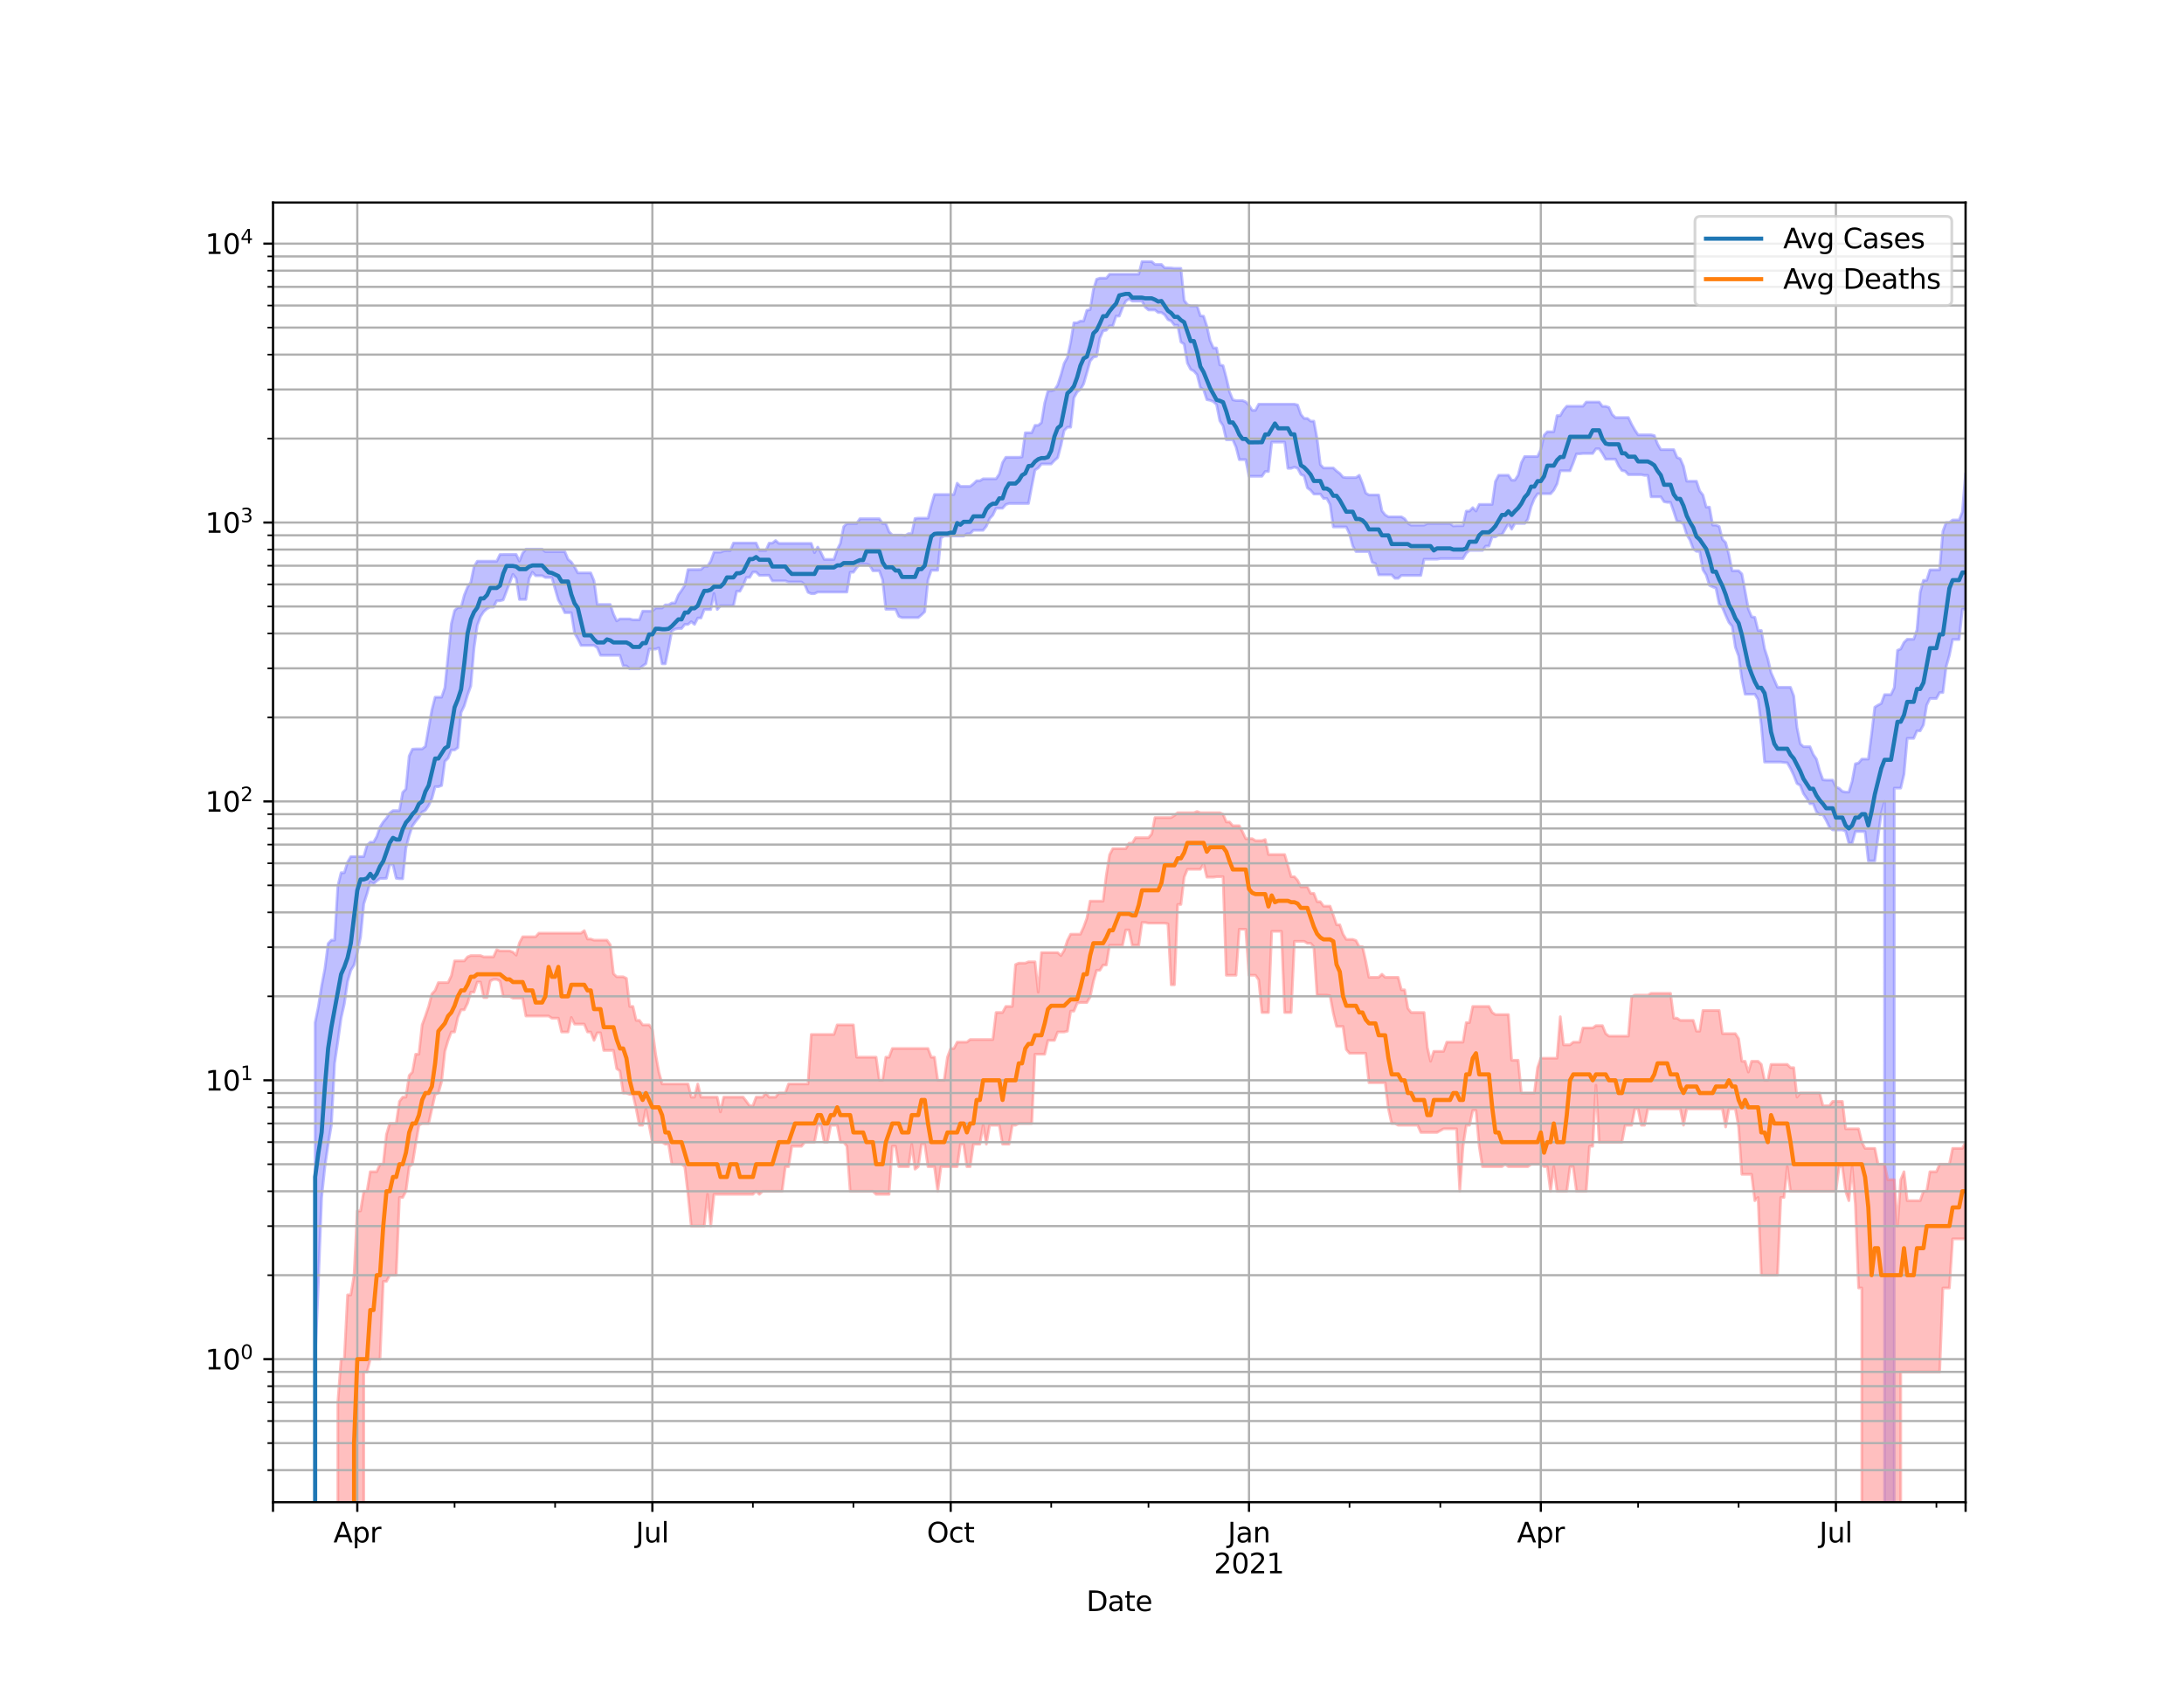 <?xml version="1.0" encoding="utf-8" standalone="no"?>
<!DOCTYPE svg PUBLIC "-//W3C//DTD SVG 1.1//EN"
  "http://www.w3.org/Graphics/SVG/1.1/DTD/svg11.dtd">
<svg height="612pt" version="1.1" viewBox="0 0 792 612" width="792pt" xmlns="http://www.w3.org/2000/svg" xmlns:xlink="http://www.w3.org/1999/xlink">
 <defs>
  <style type="text/css">*{stroke-linecap:butt;stroke-linejoin:round;}</style>
 </defs>
 <g id="figure_1">
  <g id="patch_1">
   <path d="M 0 612 
L 792 612 
L 792 0 
L 0 0 
z
" style="fill:#ffffff;"/>
  </g>
  <g id="axes_1">
   <g id="patch_2">
    <path d="M 99 544.68 
L 712.8 544.68 
L 712.8 73.44 
L 99 73.44 
z
" style="fill:#ffffff;"/>
   </g>
   <g id="PolyCollection_1">
    <path clip-path="url(#p68e2955192)" d="M 99 101611.817 
L 99 101611.817 
L 100.176 101611.817 
L 101.352 101611.817 
L 102.528 101611.817 
L 103.703 101611.817 
L 104.879 101611.817 
L 106.055 101611.817 
L 107.231 101611.817 
L 108.407 101611.817 
L 109.583 101611.817 
L 110.759 101611.817 
L 111.934 101611.817 
L 113.11 101611.817 
L 114.286 370.787 
L 115.462 364.923 
L 116.638 357.477 
L 117.814 351.287 
L 118.99 342.157 
L 120.166 340.896 
L 121.341 340.896 
L 122.517 321.198 
L 123.693 316.439 
L 124.869 316.439 
L 126.045 312.651 
L 127.221 310.595 
L 128.397 310.595 
L 129.572 310.595 
L 130.748 310.595 
L 131.924 310.595 
L 133.1 306.497 
L 134.276 305.376 
L 135.452 305.376 
L 136.628 303.333 
L 137.803 299.89 
L 138.979 298.03 
L 140.155 296.647 
L 141.331 294.82 
L 142.507 293.911 
L 143.683 293.911 
L 144.859 293.911 
L 146.034 287.325 
L 147.21 286.118 
L 148.386 274.114 
L 149.562 271.649 
L 150.738 271.563 
L 151.914 271.563 
L 153.09 271.563 
L 154.266 270.633 
L 155.441 263.924 
L 156.617 257.397 
L 157.793 252.799 
L 158.969 252.799 
L 160.145 252.799 
L 161.321 249.37 
L 162.497 237.648 
L 163.672 226.16 
L 164.848 221.395 
L 166.024 220.238 
L 167.2 220.238 
L 168.376 215.789 
L 169.552 212.851 
L 170.728 211.163 
L 171.903 205.46 
L 173.079 203.495 
L 174.255 203.495 
L 175.431 203.495 
L 176.607 203.495 
L 177.783 203.495 
L 178.959 203.495 
L 180.134 203.495 
L 181.31 201.061 
L 182.486 201.044 
L 183.662 201.044 
L 184.838 201.044 
L 186.014 201.044 
L 187.19 201.044 
L 188.366 203.453 
L 189.541 200.566 
L 190.717 199.12 
L 191.893 199.12 
L 193.069 199.12 
L 194.245 199.12 
L 195.421 199.12 
L 196.597 199.12 
L 197.772 200.032 
L 198.948 200.032 
L 200.124 200.032 
L 201.3 200.032 
L 202.476 200.032 
L 203.652 200.032 
L 204.828 200.032 
L 206.003 202.817 
L 207.179 203.786 
L 208.355 205.574 
L 209.531 207.731 
L 210.707 207.731 
L 211.883 207.731 
L 213.059 207.731 
L 214.234 207.731 
L 215.41 210.577 
L 216.586 219.171 
L 217.762 219.171 
L 218.938 219.171 
L 220.114 219.171 
L 221.29 219.171 
L 222.466 222.676 
L 223.641 225.149 
L 224.817 224.413 
L 225.993 224.413 
L 227.169 224.413 
L 228.345 224.413 
L 229.521 224.735 
L 230.697 224.735 
L 231.872 224.735 
L 233.048 221.604 
L 234.224 221.604 
L 235.4 221.604 
L 236.576 221.604 
L 237.752 220.46 
L 238.928 220.46 
L 240.103 220.46 
L 241.279 219.327 
L 242.455 219.327 
L 243.631 218.622 
L 244.807 218.622 
L 245.983 215.749 
L 247.159 214.072 
L 248.334 212.264 
L 249.51 206.516 
L 250.686 206.516 
L 251.862 206.516 
L 253.038 206.516 
L 254.214 206.497 
L 255.39 205.328 
L 256.566 205.328 
L 257.741 203.477 
L 258.917 200.206 
L 260.093 200.206 
L 261.269 200.206 
L 262.445 199.771 
L 263.621 199.654 
L 264.797 199.693 
L 265.972 196.896 
L 267.148 196.896 
L 268.324 196.896 
L 269.5 196.896 
L 270.676 196.896 
L 271.852 196.896 
L 273.028 196.896 
L 274.203 196.896 
L 275.379 199.626 
L 276.555 199.626 
L 277.731 199.626 
L 278.907 196.932 
L 280.083 196.932 
L 281.259 196 
L 282.434 197.026 
L 283.61 197.026 
L 284.786 197.026 
L 285.962 197.026 
L 287.138 197.026 
L 288.314 197.026 
L 289.49 197.026 
L 290.666 197.026 
L 291.841 197.026 
L 293.017 197.026 
L 294.193 197.026 
L 295.369 200.397 
L 296.545 198.361 
L 297.721 200.397 
L 298.897 202.835 
L 300.072 202.835 
L 301.248 202.835 
L 302.424 202.835 
L 303.6 199.307 
L 304.776 196.989 
L 305.952 190.941 
L 307.128 189.838 
L 308.303 189.838 
L 309.479 189.838 
L 310.655 189.838 
L 311.831 188.093 
L 313.007 188.093 
L 314.183 188.093 
L 315.359 188.093 
L 316.534 188.093 
L 317.71 188.093 
L 318.886 188.093 
L 320.062 189.838 
L 321.238 189.838 
L 322.414 192.811 
L 323.59 194.022 
L 324.766 194.022 
L 325.941 194.022 
L 327.117 194.022 
L 328.293 194.193 
L 329.469 193.484 
L 330.645 193.484 
L 331.821 188.008 
L 332.997 187.868 
L 334.172 187.868 
L 335.348 187.868 
L 336.524 187.868 
L 337.7 183.348 
L 338.876 179.303 
L 340.052 179.303 
L 341.228 179.303 
L 342.403 179.303 
L 343.579 179.303 
L 344.755 179.303 
L 345.931 179.303 
L 347.107 175.207 
L 348.283 176.356 
L 349.459 176.356 
L 350.634 176.356 
L 351.81 176.356 
L 352.986 175.446 
L 354.162 174.321 
L 355.338 174.321 
L 356.514 173.624 
L 357.69 173.624 
L 358.866 173.624 
L 360.041 173.624 
L 361.217 173.624 
L 362.393 171.857 
L 363.569 167.722 
L 364.745 165.81 
L 365.921 165.81 
L 367.097 165.81 
L 368.272 165.81 
L 369.448 165.81 
L 370.624 165.68 
L 371.8 156.925 
L 372.976 156.925 
L 374.152 156.925 
L 375.328 154.233 
L 376.503 154.233 
L 377.679 153.256 
L 378.855 146.095 
L 380.031 141.732 
L 381.207 141.732 
L 382.383 141.374 
L 383.559 139.627 
L 384.734 135.984 
L 385.91 131.75 
L 387.086 129.611 
L 388.262 124.045 
L 389.438 117.032 
L 390.614 117.032 
L 391.79 116.414 
L 392.966 116.414 
L 394.141 112.508 
L 395.317 112.275 
L 396.493 105.088 
L 397.669 101.244 
L 398.845 100.871 
L 400.021 100.871 
L 401.197 100.871 
L 402.372 99.425 
L 403.548 99.425 
L 404.724 99.425 
L 405.9 99.425 
L 407.076 99.425 
L 408.252 99.425 
L 409.428 99.425 
L 410.603 99.425 
L 411.779 99.425 
L 412.955 99.425 
L 414.131 94.86 
L 415.307 94.86 
L 416.483 94.86 
L 417.659 94.86 
L 418.834 95.877 
L 420.01 95.877 
L 421.186 95.877 
L 422.362 97.129 
L 423.538 97.129 
L 424.714 97.171 
L 425.89 97.303 
L 427.066 97.303 
L 428.241 97.303 
L 429.417 108.912 
L 430.593 110.467 
L 431.769 110.934 
L 432.945 110.934 
L 434.121 110.934 
L 435.297 114.512 
L 436.472 114.649 
L 437.648 118.279 
L 438.824 123.507 
L 440 126.17 
L 441.176 126.17 
L 442.352 132.308 
L 443.528 132.575 
L 444.703 136.993 
L 445.879 142.1 
L 447.055 144.957 
L 448.231 145.237 
L 449.407 145.237 
L 450.583 145.237 
L 451.759 145.717 
L 452.934 146.938 
L 454.11 148.773 
L 455.286 148.773 
L 456.462 146.543 
L 457.638 146.543 
L 458.814 146.543 
L 459.99 146.543 
L 461.166 146.543 
L 462.341 146.543 
L 463.517 146.543 
L 464.693 146.543 
L 465.869 146.543 
L 467.045 146.543 
L 468.221 146.543 
L 469.397 146.543 
L 470.572 146.846 
L 471.748 150.282 
L 472.924 151.712 
L 474.1 151.712 
L 475.276 152.705 
L 476.452 152.705 
L 477.628 159.036 
L 478.803 168.462 
L 479.979 169.69 
L 481.155 169.69 
L 482.331 169.69 
L 483.507 169.69 
L 484.683 170.793 
L 485.859 171.666 
L 487.034 173.022 
L 488.21 173.176 
L 489.386 173.176 
L 490.562 173.176 
L 491.738 173.176 
L 492.914 172.33 
L 494.09 175.261 
L 495.266 178.777 
L 496.441 179.474 
L 497.617 179.474 
L 498.793 179.474 
L 499.969 179.474 
L 501.145 185.222 
L 502.321 186.706 
L 503.497 187.404 
L 504.672 187.404 
L 505.848 187.404 
L 507.024 187.404 
L 508.2 187.404 
L 509.376 188.101 
L 510.552 189.71 
L 511.728 190.418 
L 512.903 190.418 
L 514.079 190.418 
L 515.255 190.418 
L 516.431 190.418 
L 517.607 189.803 
L 518.783 189.803 
L 519.959 189.803 
L 521.134 189.803 
L 522.31 189.803 
L 523.486 189.803 
L 524.662 189.803 
L 525.838 189.803 
L 527.014 190.701 
L 528.19 190.62 
L 529.366 190.62 
L 530.541 190.62 
L 531.717 185.33 
L 532.893 185.33 
L 534.069 184.065 
L 535.245 185.306 
L 536.421 182.888 
L 537.597 182.888 
L 538.772 182.888 
L 539.948 182.888 
L 541.124 182.888 
L 542.3 174.583 
L 543.476 172.315 
L 544.652 172.315 
L 545.828 172.315 
L 547.003 172.315 
L 548.179 174.11 
L 549.355 174.11 
L 550.531 172.315 
L 551.707 167.789 
L 552.883 165.522 
L 554.059 165.522 
L 555.234 165.522 
L 556.41 165.522 
L 557.586 165.522 
L 558.762 162.98 
L 559.938 157.796 
L 561.114 156.551 
L 562.29 156.551 
L 563.466 156.551 
L 564.641 150.714 
L 565.817 150.714 
L 566.993 148.658 
L 568.169 147.282 
L 569.345 147.282 
L 570.521 147.282 
L 571.697 147.282 
L 572.872 147.282 
L 574.048 147.282 
L 575.224 145.777 
L 576.4 145.777 
L 577.576 145.777 
L 578.752 145.777 
L 579.928 145.777 
L 581.103 147.343 
L 582.279 147.343 
L 583.455 147.723 
L 584.631 150.291 
L 585.807 151.395 
L 586.983 151.395 
L 588.159 151.395 
L 589.334 151.395 
L 590.51 151.395 
L 591.686 153.849 
L 592.862 155.935 
L 594.038 157.659 
L 595.214 157.659 
L 596.39 157.659 
L 597.566 157.659 
L 598.741 157.659 
L 599.917 157.928 
L 601.093 161.004 
L 602.269 163.035 
L 603.445 163.035 
L 604.621 163.035 
L 605.797 163.035 
L 606.972 163.035 
L 608.148 165.859 
L 609.324 166.342 
L 610.5 169.079 
L 611.676 174.483 
L 612.852 174.483 
L 614.028 174.483 
L 615.203 174.483 
L 616.379 178.006 
L 617.555 179.509 
L 618.731 183.875 
L 619.907 183.875 
L 621.083 190.395 
L 622.259 190.395 
L 623.434 190.896 
L 624.61 195.569 
L 625.786 196.719 
L 626.962 201.101 
L 628.138 206.952 
L 629.314 206.952 
L 630.49 206.952 
L 631.666 208.105 
L 632.841 214.388 
L 634.017 220.817 
L 635.193 223.632 
L 636.369 223.833 
L 637.545 228.607 
L 638.721 228.607 
L 639.897 235.229 
L 641.072 238.848 
L 642.248 243.901 
L 643.424 246.526 
L 644.6 249.216 
L 645.776 249.216 
L 646.952 249.216 
L 648.128 249.216 
L 649.303 249.216 
L 650.479 252.356 
L 651.655 263.78 
L 652.831 269.668 
L 654.007 270.745 
L 655.183 270.745 
L 656.359 270.745 
L 657.534 273.544 
L 658.71 275.245 
L 659.886 279.502 
L 661.062 282.759 
L 662.238 282.869 
L 663.414 282.869 
L 664.59 282.869 
L 665.766 285.371 
L 666.941 285.841 
L 668.117 286.959 
L 669.293 287.202 
L 670.469 287.202 
L 671.645 283.314 
L 672.821 276.95 
L 673.997 276.661 
L 675.172 275.245 
L 676.348 275.245 
L 677.524 275.245 
L 678.7 266.309 
L 679.876 256.398 
L 681.052 255.678 
L 682.228 255.087 
L 683.403 251.862 
L 684.579 251.862 
L 685.755 251.862 
L 686.931 249.336 
L 688.107 235.793 
L 689.283 235.304 
L 690.459 232.937 
L 691.634 231.782 
L 692.81 231.782 
L 693.986 231.782 
L 695.162 228.415 
L 696.338 214.801 
L 697.514 210.428 
L 698.69 210.428 
L 699.866 206.639 
L 701.041 206.639 
L 702.217 206.639 
L 703.393 206.581 
L 704.569 192.636 
L 705.745 189.454 
L 706.921 189.454 
L 708.097 188.529 
L 709.272 188.529 
L 710.448 188.529 
L 711.624 185.626 
L 712.8 171.631 
L 712.8 220.907 
L 712.8 220.907 
L 711.624 220.907 
L 710.448 231.874 
L 709.272 231.874 
L 708.097 231.874 
L 706.921 237.635 
L 705.745 241.726 
L 704.569 251.105 
L 703.393 251.105 
L 702.217 253.247 
L 701.041 253.247 
L 699.866 253.247 
L 698.69 255.678 
L 697.514 262.836 
L 696.338 264.989 
L 695.162 264.989 
L 693.986 267.721 
L 692.81 267.721 
L 691.634 267.721 
L 690.459 280.748 
L 689.283 285.762 
L 688.107 285.762 
L 686.931 285.762 
L 685.755 101611.817 
L 684.579 101611.817 
L 683.403 290.626 
L 682.228 294.772 
L 681.052 303.392 
L 679.876 312.146 
L 678.7 312.146 
L 677.524 312.146 
L 676.348 301.55 
L 675.172 301.493 
L 673.997 301.493 
L 672.821 301.493 
L 671.645 305.747 
L 670.469 305.747 
L 669.293 301.381 
L 668.117 300.934 
L 666.941 300.934 
L 665.766 300.934 
L 664.59 300.934 
L 663.414 299.945 
L 662.238 297.462 
L 661.062 295.405 
L 659.886 295.405 
L 658.71 294.339 
L 657.534 291.425 
L 656.359 291.425 
L 655.183 289.455 
L 654.007 287.775 
L 652.831 284.751 
L 651.655 284.102 
L 650.479 281.1 
L 649.303 278.623 
L 648.128 276.565 
L 646.952 276.47 
L 645.776 276.311 
L 644.6 276.311 
L 643.424 276.311 
L 642.248 276.311 
L 641.072 276.311 
L 639.897 276.311 
L 638.721 262.883 
L 637.545 253.662 
L 636.369 251.717 
L 635.193 251.717 
L 634.017 251.717 
L 632.841 251.717 
L 631.666 246.093 
L 630.49 237.872 
L 629.314 234.709 
L 628.138 227.071 
L 626.962 225.687 
L 625.786 223.081 
L 624.61 220.265 
L 623.434 218.93 
L 622.259 213.257 
L 621.083 212.813 
L 619.907 212.242 
L 618.731 208.503 
L 617.555 206.626 
L 616.379 199.921 
L 615.203 199.921 
L 614.028 199 
L 612.852 195.817 
L 611.676 193.832 
L 610.5 190.065 
L 609.324 189.131 
L 608.148 189.131 
L 606.972 185.518 
L 605.797 182.139 
L 604.621 182.139 
L 603.445 181.905 
L 602.269 180.137 
L 601.093 180.137 
L 599.917 180.137 
L 598.741 180.137 
L 597.566 172.365 
L 596.39 172.365 
L 595.214 172.107 
L 594.038 172.107 
L 592.862 172.107 
L 591.686 172.107 
L 590.51 172.107 
L 589.334 170.822 
L 588.159 170.61 
L 586.983 168.944 
L 585.807 166.49 
L 584.631 166.49 
L 583.455 166.49 
L 582.279 166.49 
L 581.103 164.436 
L 579.928 162.73 
L 578.752 162.73 
L 577.576 164.436 
L 576.4 164.436 
L 575.224 164.436 
L 574.048 164.436 
L 572.872 164.557 
L 571.697 164.557 
L 570.521 167.787 
L 569.345 170.693 
L 568.169 170.693 
L 566.993 170.693 
L 565.817 170.693 
L 564.641 175.456 
L 563.466 177.729 
L 562.29 179.029 
L 561.114 179.029 
L 559.938 179.029 
L 558.762 179.029 
L 557.586 179.029 
L 556.41 180.813 
L 555.234 183.694 
L 554.059 188.272 
L 552.883 189.798 
L 551.707 189.798 
L 550.531 189.798 
L 549.355 189.798 
L 548.179 191.882 
L 547.003 189.798 
L 545.828 191.882 
L 544.652 193.895 
L 543.476 193.895 
L 542.3 194.675 
L 541.124 194.675 
L 539.948 198.018 
L 538.772 198.018 
L 537.597 199.577 
L 536.421 199.577 
L 535.245 199.577 
L 534.069 199.577 
L 532.893 199.577 
L 531.717 200.572 
L 530.541 202.556 
L 529.366 202.556 
L 528.19 202.556 
L 527.014 202.556 
L 525.838 202.556 
L 524.662 202.556 
L 523.486 202.556 
L 522.31 202.556 
L 521.134 202.758 
L 519.959 202.758 
L 518.783 202.758 
L 517.607 202.758 
L 516.431 202.758 
L 515.255 208.645 
L 514.079 208.645 
L 512.903 208.645 
L 511.728 208.645 
L 510.552 208.645 
L 509.376 208.645 
L 508.2 208.645 
L 507.024 209.698 
L 505.848 209.684 
L 504.672 208.428 
L 503.497 208.428 
L 502.321 208.428 
L 501.145 208.428 
L 499.969 208.428 
L 498.793 204.362 
L 497.617 203.914 
L 496.441 199.999 
L 495.266 199.999 
L 494.09 199.999 
L 492.914 199.999 
L 491.738 199.999 
L 490.562 197.981 
L 489.386 193.615 
L 488.21 191.073 
L 487.034 191.073 
L 485.859 191.073 
L 484.683 191.073 
L 483.507 191.073 
L 482.331 182.953 
L 481.155 180.741 
L 479.979 180.741 
L 478.803 179.126 
L 477.628 179.126 
L 476.452 179.126 
L 475.276 177.742 
L 474.1 176.9 
L 472.924 172.55 
L 471.748 172.045 
L 470.572 169.811 
L 469.397 169.37 
L 468.221 169.811 
L 467.045 169.811 
L 465.869 160.316 
L 464.693 160.316 
L 463.517 160.316 
L 462.341 160.316 
L 461.166 160.316 
L 459.99 170.977 
L 458.814 170.977 
L 457.638 172.697 
L 456.462 172.697 
L 455.286 172.697 
L 454.11 172.697 
L 452.934 172.697 
L 451.759 166.659 
L 450.583 166.659 
L 449.407 166.659 
L 448.231 162.078 
L 447.055 159.438 
L 445.879 159.438 
L 444.703 159.438 
L 443.528 154.393 
L 442.352 152.591 
L 441.176 146.7 
L 440 145.607 
L 438.824 145.147 
L 437.648 144.915 
L 436.472 141.333 
L 435.297 140.524 
L 434.121 135.881 
L 432.945 134.553 
L 431.769 133.899 
L 430.593 131.654 
L 429.417 124.779 
L 428.241 124.006 
L 427.066 117.914 
L 425.89 117.914 
L 424.714 116.412 
L 423.538 115.884 
L 422.362 114.141 
L 421.186 113.317 
L 420.01 113.317 
L 418.834 112.384 
L 417.659 112.384 
L 416.483 112.384 
L 415.307 111.387 
L 414.131 109.197 
L 412.955 109.197 
L 411.779 109.197 
L 410.603 109.197 
L 409.428 108.399 
L 408.252 109.197 
L 407.076 111.573 
L 405.9 114.606 
L 404.724 114.606 
L 403.548 118.14 
L 402.372 118.14 
L 401.197 119.736 
L 400.021 119.972 
L 398.845 122.671 
L 397.669 129.243 
L 396.493 129.514 
L 395.317 130.93 
L 394.141 135.157 
L 392.966 139.211 
L 391.79 141.201 
L 390.614 142.106 
L 389.438 144.242 
L 388.262 154.91 
L 387.086 154.91 
L 385.91 156.085 
L 384.734 161.547 
L 383.559 165.957 
L 382.383 166.969 
L 381.207 168.242 
L 380.031 168.242 
L 378.855 168.242 
L 377.679 168.242 
L 376.503 169.679 
L 375.328 170.45 
L 374.152 176.336 
L 372.976 182.561 
L 371.8 182.561 
L 370.624 182.561 
L 369.448 182.561 
L 368.272 182.561 
L 367.097 182.561 
L 365.921 182.561 
L 364.745 182.938 
L 363.569 184.275 
L 362.393 184.275 
L 361.217 184.275 
L 360.041 186.768 
L 358.866 188.063 
L 357.69 190.81 
L 356.514 192.274 
L 355.338 192.274 
L 354.162 192.274 
L 352.986 192.274 
L 351.81 193.513 
L 350.634 193.547 
L 349.459 194.359 
L 348.283 194.359 
L 347.107 194.359 
L 345.931 194.359 
L 344.755 194.359 
L 343.579 194.359 
L 342.403 194.359 
L 341.228 195.007 
L 340.052 206.789 
L 338.876 206.789 
L 337.7 206.789 
L 336.524 210.301 
L 335.348 221.815 
L 334.172 222.949 
L 332.997 223.948 
L 331.821 223.948 
L 330.645 223.948 
L 329.469 223.948 
L 328.293 223.948 
L 327.117 223.948 
L 325.941 223.517 
L 324.766 220.916 
L 323.59 220.916 
L 322.414 220.916 
L 321.238 220.916 
L 320.062 210.223 
L 318.886 206.965 
L 317.71 206.965 
L 316.534 206.965 
L 315.359 204.889 
L 314.183 204.498 
L 313.007 204.498 
L 311.831 204.498 
L 310.655 205.854 
L 309.479 207.498 
L 308.303 207.498 
L 307.128 214.668 
L 305.952 214.668 
L 304.776 214.668 
L 303.6 214.668 
L 302.424 214.668 
L 301.248 214.668 
L 300.072 214.668 
L 298.897 214.668 
L 297.721 214.668 
L 296.545 214.668 
L 295.369 215.257 
L 294.193 215.257 
L 293.017 214.762 
L 291.841 212.028 
L 290.666 211.034 
L 289.49 211.034 
L 288.314 211.034 
L 287.138 211.034 
L 285.962 211.034 
L 284.786 210.634 
L 283.61 210.634 
L 282.434 210.634 
L 281.259 210.634 
L 280.083 210.634 
L 278.907 208.598 
L 277.731 208.598 
L 276.555 208.632 
L 275.379 208.632 
L 274.203 207.419 
L 273.028 207.419 
L 271.852 209.379 
L 270.676 209.379 
L 269.5 212.271 
L 268.324 214.381 
L 267.148 214.381 
L 265.972 219.667 
L 264.797 219.667 
L 263.621 219.667 
L 262.445 219.667 
L 261.269 219.667 
L 260.093 221.006 
L 258.917 215.186 
L 257.741 221.006 
L 256.566 221.006 
L 255.39 221.006 
L 254.214 224.083 
L 253.038 224.083 
L 251.862 226.404 
L 250.686 225.407 
L 249.51 226.404 
L 248.334 226.404 
L 247.159 227.896 
L 245.983 227.896 
L 244.807 228.096 
L 243.631 228.768 
L 242.455 234.919 
L 241.279 240.684 
L 240.103 240.684 
L 238.928 234.919 
L 237.752 235.366 
L 236.576 235.366 
L 235.4 235.366 
L 234.224 240.684 
L 233.048 241.466 
L 231.872 242.512 
L 230.697 242.512 
L 229.521 242.512 
L 228.345 242.512 
L 227.169 241.438 
L 225.993 241.438 
L 224.817 237.608 
L 223.641 237.608 
L 222.466 237.608 
L 221.29 237.608 
L 220.114 237.608 
L 218.938 237.608 
L 217.762 237.595 
L 216.586 234.82 
L 215.41 234.025 
L 214.234 234.025 
L 213.059 234.025 
L 211.883 234.025 
L 210.707 234.025 
L 209.531 231.633 
L 208.355 229.571 
L 207.179 222.156 
L 206.003 222.156 
L 204.828 222.156 
L 203.652 219.658 
L 202.476 217.552 
L 201.3 213.491 
L 200.124 209.386 
L 198.948 209.386 
L 197.772 209.386 
L 196.597 208.748 
L 195.421 208.748 
L 194.245 208.748 
L 193.069 207.478 
L 191.893 209.761 
L 190.717 217.361 
L 189.541 217.361 
L 188.366 217.361 
L 187.19 209.775 
L 186.014 208.233 
L 184.838 211.307 
L 183.662 214.404 
L 182.486 217.518 
L 181.31 217.836 
L 180.134 217.836 
L 178.959 220.132 
L 177.783 220.132 
L 176.607 220.71 
L 175.431 221.769 
L 174.255 223.546 
L 173.079 226.731 
L 171.903 234.993 
L 170.728 248.756 
L 169.552 251.989 
L 168.376 255.897 
L 167.2 258.378 
L 166.024 271.11 
L 164.848 271.935 
L 163.672 271.935 
L 162.497 274.905 
L 161.321 276.058 
L 160.145 284.828 
L 158.969 285.254 
L 157.793 285.254 
L 156.617 289.541 
L 155.441 292.101 
L 154.266 293.816 
L 153.09 294.435 
L 151.914 296.346 
L 150.738 297.823 
L 149.562 299.458 
L 148.386 302.982 
L 147.21 307.454 
L 146.034 318.629 
L 144.859 318.629 
L 143.683 318.463 
L 142.507 313.531 
L 141.331 313.531 
L 140.155 318.463 
L 138.979 318.546 
L 137.803 318.546 
L 136.628 319.384 
L 135.452 320.498 
L 134.276 319.724 
L 133.1 324.021 
L 131.924 327.748 
L 130.748 339.805 
L 129.572 345.401 
L 128.397 349.909 
L 127.221 351.815 
L 126.045 355.894 
L 124.869 363.979 
L 123.693 369.18 
L 122.517 377.557 
L 121.341 385.563 
L 120.166 407.997 
L 118.99 414.872 
L 117.814 423.028 
L 116.638 434.193 
L 115.462 464.633 
L 114.286 492.82 
L 113.11 101611.817 
L 111.934 101611.817 
L 110.759 101611.817 
L 109.583 101611.817 
L 108.407 101611.817 
L 107.231 101611.817 
L 106.055 101611.817 
L 104.879 101611.817 
L 103.703 101611.817 
L 102.528 101611.817 
L 101.352 101611.817 
L 100.176 101611.817 
L 99 101611.817 
z
" style="fill:#8080ff;fill-opacity:0.5;stroke:#8080ff;stroke-opacity:0.5;"/>
   </g>
   <g id="PolyCollection_2">
    <path clip-path="url(#p68e2955192)" d="M 99 101611.817 
L 99 101611.817 
L 100.176 101611.817 
L 101.352 101611.817 
L 102.528 101611.817 
L 103.703 101611.817 
L 104.879 101611.817 
L 106.055 101611.817 
L 107.231 101611.817 
L 108.407 101611.817 
L 109.583 101611.817 
L 110.759 101611.817 
L 111.934 101611.817 
L 113.11 101611.817 
L 114.286 101611.817 
L 115.462 101611.817 
L 116.638 101611.817 
L 117.814 101611.817 
L 118.99 101611.817 
L 120.166 101611.817 
L 121.341 101611.817 
L 122.517 508.484 
L 123.693 492.82 
L 124.869 492.82 
L 126.045 469.517 
L 127.221 469.517 
L 128.397 462.38 
L 129.572 439.078 
L 130.748 439.078 
L 131.924 431.94 
L 133.1 431.94 
L 134.276 424.858 
L 135.452 424.858 
L 136.628 424.858 
L 137.803 422.141 
L 138.979 422.141 
L 140.155 411.3 
L 141.331 407.365 
L 142.507 407.365 
L 143.683 407.365 
L 144.859 399.358 
L 146.034 397.817 
L 147.21 397.817 
L 148.386 389.979 
L 149.562 388.73 
L 150.738 382.254 
L 151.914 382.254 
L 153.09 371.613 
L 154.266 368.398 
L 155.441 364.923 
L 156.617 360.392 
L 157.793 359.119 
L 158.969 356.284 
L 160.145 356.284 
L 161.321 356.284 
L 162.497 356.284 
L 163.672 353.807 
L 164.848 348.409 
L 166.024 348.409 
L 167.2 348.409 
L 168.376 348.409 
L 169.552 346.958 
L 170.728 346.485 
L 171.903 346.485 
L 173.079 346.485 
L 174.255 346.485 
L 175.431 346.958 
L 176.607 346.958 
L 177.783 346.958 
L 178.959 346.958 
L 180.134 344.342 
L 181.31 344.793 
L 182.486 344.793 
L 183.662 344.793 
L 184.838 344.793 
L 186.014 345.248 
L 187.19 346.328 
L 188.366 341.874 
L 189.541 339.671 
L 190.717 339.671 
L 191.893 339.671 
L 193.069 339.671 
L 194.245 339.671 
L 195.421 338.348 
L 196.597 338.348 
L 197.772 338.348 
L 198.948 338.348 
L 200.124 338.348 
L 201.3 338.348 
L 202.476 338.348 
L 203.652 338.348 
L 204.828 338.348 
L 206.003 338.348 
L 207.179 338.348 
L 208.355 338.348 
L 209.531 338.348 
L 210.707 338.348 
L 211.883 337.445 
L 213.059 340.484 
L 214.234 340.484 
L 215.41 340.896 
L 216.586 340.896 
L 217.762 340.896 
L 218.938 340.896 
L 220.114 340.896 
L 221.29 342.585 
L 222.466 353.072 
L 223.641 354.179 
L 224.817 354.179 
L 225.993 354.179 
L 227.169 354.743 
L 228.345 364.923 
L 229.521 364.923 
L 230.697 369.976 
L 231.872 369.976 
L 233.048 371.613 
L 234.224 371.613 
L 235.4 371.613 
L 236.576 373.313 
L 237.752 382.254 
L 238.928 388.73 
L 240.103 393.039 
L 241.279 393.039 
L 242.455 393.039 
L 243.631 393.039 
L 244.807 393.039 
L 245.983 393.039 
L 247.159 393.039 
L 248.334 393.039 
L 249.51 393.039 
L 250.686 397.817 
L 251.862 397.817 
L 253.038 393.039 
L 254.214 397.817 
L 255.39 397.817 
L 256.566 397.817 
L 257.741 397.817 
L 258.917 397.817 
L 260.093 397.817 
L 261.269 403.179 
L 262.445 397.817 
L 263.621 397.817 
L 264.797 397.817 
L 265.972 397.817 
L 267.148 397.817 
L 268.324 397.817 
L 269.5 397.817 
L 270.676 399.358 
L 271.852 400.955 
L 273.028 400.955 
L 274.203 397.817 
L 275.379 397.817 
L 276.555 397.817 
L 277.731 396.328 
L 278.907 397.817 
L 280.083 397.817 
L 281.259 397.817 
L 282.434 396.328 
L 283.61 396.328 
L 284.786 396.328 
L 285.962 393.039 
L 287.138 393.039 
L 288.314 393.039 
L 289.49 393.039 
L 290.666 393.039 
L 291.841 393.039 
L 293.017 393.039 
L 294.193 375.082 
L 295.369 375.082 
L 296.545 375.082 
L 297.721 375.082 
L 298.897 375.082 
L 300.072 375.082 
L 301.248 375.082 
L 302.424 375.082 
L 303.6 371.613 
L 304.776 371.613 
L 305.952 371.613 
L 307.128 371.613 
L 308.303 371.613 
L 309.479 371.613 
L 310.655 383.33 
L 311.831 383.33 
L 313.007 383.33 
L 314.183 383.33 
L 315.359 383.33 
L 316.534 383.33 
L 317.71 383.33 
L 318.886 391.701 
L 320.062 391.701 
L 321.238 383.33 
L 322.414 383.33 
L 323.59 380.179 
L 324.766 380.179 
L 325.941 380.179 
L 327.117 380.179 
L 328.293 380.179 
L 329.469 380.179 
L 330.645 380.179 
L 331.821 380.179 
L 332.997 380.179 
L 334.172 380.179 
L 335.348 380.179 
L 336.524 380.179 
L 337.7 383.33 
L 338.876 383.33 
L 340.052 391.701 
L 341.228 391.701 
L 342.403 391.701 
L 343.579 383.33 
L 344.755 380.179 
L 345.931 380.179 
L 347.107 377.876 
L 348.283 377.876 
L 349.459 377.876 
L 350.634 377.876 
L 351.81 376.925 
L 352.986 376.925 
L 354.162 376.925 
L 355.338 376.925 
L 356.514 376.925 
L 357.69 376.925 
L 358.866 376.925 
L 360.041 376.925 
L 361.217 367.125 
L 362.393 367.125 
L 363.569 367.125 
L 364.745 364.923 
L 365.921 364.923 
L 367.097 364.923 
L 368.272 349.739 
L 369.448 349.236 
L 370.624 349.236 
L 371.8 349.236 
L 372.976 348.738 
L 374.152 348.738 
L 375.328 348.738 
L 376.503 359.751 
L 377.679 345.401 
L 378.855 345.401 
L 380.031 345.401 
L 381.207 345.401 
L 382.383 345.401 
L 383.559 345.401 
L 384.734 346.485 
L 385.91 344.642 
L 387.086 341.035 
L 388.262 338.74 
L 389.438 338.74 
L 390.614 338.74 
L 391.79 338.74 
L 392.966 336.186 
L 394.141 332.959 
L 395.317 326.736 
L 396.493 326.736 
L 397.669 326.736 
L 398.845 326.736 
L 400.021 326.736 
L 401.197 317.318 
L 402.372 309.976 
L 403.548 307.713 
L 404.724 307.713 
L 405.9 307.713 
L 407.076 307.713 
L 408.252 307.713 
L 409.428 305.747 
L 410.603 305.747 
L 411.779 303.746 
L 412.955 303.746 
L 414.131 303.746 
L 415.307 303.746 
L 416.483 303.746 
L 417.659 302.404 
L 418.834 296.446 
L 420.01 296.446 
L 421.186 296.446 
L 422.362 296.446 
L 423.538 296.446 
L 424.714 296.446 
L 425.89 295.7 
L 427.066 294.676 
L 428.241 294.676 
L 429.417 294.676 
L 430.593 294.676 
L 431.769 294.676 
L 432.945 294.676 
L 434.121 294.244 
L 435.297 294.676 
L 436.472 294.676 
L 437.648 294.676 
L 438.824 294.676 
L 440 294.676 
L 441.176 294.676 
L 442.352 294.676 
L 443.528 295.258 
L 444.703 298.03 
L 445.879 298.03 
L 447.055 299.404 
L 448.231 299.404 
L 449.407 299.404 
L 450.583 301.606 
L 451.759 304.103 
L 452.934 304.103 
L 454.11 304.103 
L 455.286 304.826 
L 456.462 304.826 
L 457.638 304.826 
L 458.814 304.403 
L 459.99 309.839 
L 461.166 309.839 
L 462.341 309.839 
L 463.517 309.839 
L 464.693 309.839 
L 465.869 309.839 
L 467.045 313.828 
L 468.221 317.887 
L 469.397 317.887 
L 470.572 319.215 
L 471.748 321.552 
L 472.924 321.552 
L 474.1 321.552 
L 475.276 323.927 
L 476.452 323.927 
L 477.628 326.936 
L 478.803 326.936 
L 479.979 328.574 
L 481.155 328.574 
L 482.331 328.574 
L 483.507 331.821 
L 484.683 335.327 
L 485.859 335.327 
L 487.034 338.74 
L 488.21 340.621 
L 489.386 340.621 
L 490.562 340.621 
L 491.738 341.035 
L 492.914 343.309 
L 494.09 343.309 
L 495.266 348.409 
L 496.441 354.366 
L 497.617 354.366 
L 498.793 354.366 
L 499.969 354.366 
L 501.145 353.255 
L 502.321 354.366 
L 503.497 354.366 
L 504.672 354.366 
L 505.848 354.366 
L 507.024 354.366 
L 508.2 358.91 
L 509.376 358.91 
L 510.552 365.645 
L 511.728 367.125 
L 512.903 367.125 
L 514.079 367.125 
L 515.255 367.125 
L 516.431 367.125 
L 517.607 379.843 
L 518.783 384.806 
L 519.959 381.205 
L 521.134 381.205 
L 522.31 381.205 
L 523.486 381.205 
L 524.662 377.876 
L 525.838 377.876 
L 527.014 377.876 
L 528.19 377.876 
L 529.366 377.876 
L 530.541 377.876 
L 531.717 370.787 
L 532.893 370.787 
L 534.069 364.923 
L 535.245 364.923 
L 536.421 364.923 
L 537.597 364.923 
L 538.772 364.923 
L 539.948 364.923 
L 541.124 367.125 
L 542.3 367.885 
L 543.476 367.885 
L 544.652 367.885 
L 545.828 367.885 
L 547.003 367.885 
L 548.179 384.433 
L 549.355 384.433 
L 550.531 384.433 
L 551.707 396.328 
L 552.883 396.328 
L 554.059 396.328 
L 555.234 396.328 
L 556.41 396.328 
L 557.586 387.118 
L 558.762 383.694 
L 559.938 383.694 
L 561.114 383.694 
L 562.29 383.694 
L 563.466 383.694 
L 564.641 383.694 
L 565.817 368.657 
L 566.993 378.848 
L 568.169 378.848 
L 569.345 378.848 
L 570.521 377.876 
L 571.697 377.876 
L 572.872 377.876 
L 574.048 372.739 
L 575.224 372.739 
L 576.4 372.739 
L 577.576 372.739 
L 578.752 371.892 
L 579.928 371.892 
L 581.103 371.892 
L 582.279 374.782 
L 583.455 375.688 
L 584.631 375.688 
L 585.807 375.688 
L 586.983 375.688 
L 588.159 375.688 
L 589.334 375.688 
L 590.51 375.688 
L 591.686 361.481 
L 592.862 360.824 
L 594.038 360.824 
L 595.214 360.824 
L 596.39 360.824 
L 597.566 360.824 
L 598.741 360.177 
L 599.917 360.177 
L 601.093 360.177 
L 602.269 360.177 
L 603.445 360.177 
L 604.621 360.177 
L 605.797 360.177 
L 606.972 369.18 
L 608.148 369.18 
L 609.324 369.976 
L 610.5 369.976 
L 611.676 369.976 
L 612.852 369.976 
L 614.028 369.976 
L 615.203 373.895 
L 616.379 373.895 
L 617.555 366.379 
L 618.731 366.379 
L 619.907 366.379 
L 621.083 366.379 
L 622.259 366.379 
L 623.434 366.379 
L 624.61 374.782 
L 625.786 374.782 
L 626.962 374.782 
L 628.138 374.782 
L 629.314 374.782 
L 630.49 376.612 
L 631.666 384.806 
L 632.841 384.806 
L 634.017 388.73 
L 635.193 384.806 
L 636.369 384.806 
L 637.545 384.806 
L 638.721 385.947 
L 639.897 391.701 
L 641.072 391.701 
L 642.248 385.947 
L 643.424 385.947 
L 644.6 385.947 
L 645.776 385.947 
L 646.952 385.947 
L 648.128 385.947 
L 649.303 387.118 
L 650.479 387.118 
L 651.655 397.817 
L 652.831 396.328 
L 654.007 396.328 
L 655.183 396.328 
L 656.359 396.328 
L 657.534 396.328 
L 658.71 396.328 
L 659.886 396.328 
L 661.062 400.955 
L 662.238 400.955 
L 663.414 400.955 
L 664.59 399.358 
L 665.766 399.358 
L 666.941 399.358 
L 668.117 399.358 
L 669.293 409.288 
L 670.469 409.288 
L 671.645 409.288 
L 672.821 409.288 
L 673.997 409.288 
L 675.172 414.134 
L 676.348 416.387 
L 677.524 416.387 
L 678.7 416.387 
L 679.876 416.387 
L 681.052 422.141 
L 682.228 422.141 
L 683.403 422.141 
L 684.579 427.755 
L 685.755 427.755 
L 686.931 427.755 
L 688.107 444.574 
L 689.283 427.755 
L 690.459 424.858 
L 691.634 435.364 
L 692.81 435.364 
L 693.986 435.364 
L 695.162 435.364 
L 696.338 435.364 
L 697.514 431.94 
L 698.69 431.94 
L 699.866 424.858 
L 701.041 424.858 
L 702.217 424.858 
L 703.393 422.141 
L 704.569 422.141 
L 705.745 422.141 
L 706.921 422.141 
L 708.097 416.387 
L 709.272 416.387 
L 710.448 416.387 
L 711.624 416.387 
L 712.8 414.134 
L 712.8 449.201 
L 712.8 449.201 
L 711.624 449.201 
L 710.448 449.201 
L 709.272 449.201 
L 708.097 449.201 
L 706.921 467.007 
L 705.745 467.007 
L 704.569 467.007 
L 703.393 497.447 
L 702.217 497.447 
L 701.041 497.447 
L 699.866 497.447 
L 698.69 497.447 
L 697.514 497.447 
L 696.338 497.447 
L 695.162 497.447 
L 693.986 497.447 
L 692.81 497.447 
L 691.634 497.447 
L 690.459 497.447 
L 689.283 497.447 
L 688.107 101611.817 
L 686.931 101611.817 
L 685.755 101611.817 
L 684.579 101611.817 
L 683.403 101611.817 
L 682.228 101611.817 
L 681.052 101611.817 
L 679.876 101611.817 
L 678.7 101611.817 
L 677.524 101611.817 
L 676.348 101611.817 
L 675.172 467.007 
L 673.997 467.007 
L 672.821 436.567 
L 671.645 423.028 
L 670.469 435.364 
L 669.293 431.94 
L 668.117 423.028 
L 666.941 423.028 
L 665.766 431.94 
L 664.59 431.94 
L 663.414 431.94 
L 662.238 431.94 
L 661.062 431.94 
L 659.886 431.94 
L 658.71 431.94 
L 657.534 431.94 
L 656.359 431.94 
L 655.183 431.94 
L 654.007 431.94 
L 652.831 431.94 
L 651.655 431.94 
L 650.479 431.94 
L 649.303 431.94 
L 648.128 423.028 
L 646.952 434.193 
L 645.776 434.193 
L 644.6 462.38 
L 643.424 462.38 
L 642.248 462.38 
L 641.072 462.38 
L 639.897 462.38 
L 638.721 462.38 
L 637.545 434.193 
L 636.369 435.364 
L 635.193 425.803 
L 634.017 425.803 
L 632.841 425.803 
L 631.666 425.803 
L 630.49 408.638 
L 629.314 402.053 
L 628.138 402.053 
L 626.962 402.053 
L 625.786 408.638 
L 624.61 402.053 
L 623.434 402.053 
L 622.259 402.053 
L 621.083 402.053 
L 619.907 402.053 
L 618.731 402.053 
L 617.555 402.053 
L 616.379 402.053 
L 615.203 402.053 
L 614.028 402.053 
L 612.852 402.053 
L 611.676 402.053 
L 610.5 407.997 
L 609.324 402.053 
L 608.148 402.053 
L 606.972 402.053 
L 605.797 402.053 
L 604.621 402.053 
L 603.445 402.053 
L 602.269 402.053 
L 601.093 402.053 
L 599.917 402.053 
L 598.741 402.053 
L 597.566 402.053 
L 596.39 407.997 
L 595.214 407.997 
L 594.038 402.053 
L 592.862 402.053 
L 591.686 407.997 
L 590.51 407.997 
L 589.334 407.997 
L 588.159 414.134 
L 586.983 414.134 
L 585.807 414.134 
L 584.631 414.134 
L 583.455 414.134 
L 582.279 414.134 
L 581.103 414.134 
L 579.928 414.134 
L 578.752 393.494 
L 577.576 415.623 
L 576.4 415.623 
L 575.224 431.94 
L 574.048 431.94 
L 572.872 431.94 
L 571.697 431.94 
L 570.521 423.028 
L 569.345 423.028 
L 568.169 431.94 
L 566.993 431.94 
L 565.817 431.94 
L 564.641 431.94 
L 563.466 423.028 
L 562.29 431.94 
L 561.114 423.028 
L 559.938 423.028 
L 558.762 422.141 
L 557.586 422.141 
L 556.41 422.141 
L 555.234 422.141 
L 554.059 423.028 
L 552.883 423.028 
L 551.707 423.028 
L 550.531 423.028 
L 549.355 423.028 
L 548.179 423.028 
L 547.003 423.028 
L 545.828 422.141 
L 544.652 423.028 
L 543.476 423.028 
L 542.3 423.028 
L 541.124 423.028 
L 539.948 423.028 
L 538.772 423.028 
L 537.597 423.028 
L 536.421 415.623 
L 535.245 402.612 
L 534.069 402.612 
L 532.893 407.997 
L 531.717 407.997 
L 530.541 415.623 
L 529.366 431.94 
L 528.19 409.288 
L 527.014 409.288 
L 525.838 409.288 
L 524.662 409.288 
L 523.486 409.288 
L 522.31 409.949 
L 521.134 410.619 
L 519.959 410.619 
L 518.783 410.619 
L 517.607 410.619 
L 516.431 410.619 
L 515.255 410.619 
L 514.079 407.997 
L 512.903 407.997 
L 511.728 407.997 
L 510.552 407.997 
L 509.376 407.997 
L 508.2 407.997 
L 507.024 407.997 
L 505.848 407.365 
L 504.672 407.365 
L 503.497 402.053 
L 502.321 392.588 
L 501.145 392.588 
L 499.969 392.588 
L 498.793 392.588 
L 497.617 392.588 
L 496.441 392.588 
L 495.266 381.902 
L 494.09 381.902 
L 492.914 381.902 
L 491.738 381.902 
L 490.562 381.902 
L 489.386 381.902 
L 488.21 380.518 
L 487.034 372.173 
L 485.859 372.173 
L 484.683 372.173 
L 483.507 367.377 
L 482.331 361.042 
L 481.155 360.824 
L 479.979 360.824 
L 478.803 360.824 
L 477.628 360.824 
L 476.452 343.309 
L 475.276 342.015 
L 474.1 342.015 
L 472.924 341.312 
L 471.748 341.312 
L 470.572 341.312 
L 469.397 341.312 
L 468.221 367.125 
L 467.045 367.125 
L 465.869 367.125 
L 464.693 337.701 
L 463.517 337.701 
L 462.341 337.701 
L 461.166 337.701 
L 459.99 367.125 
L 458.814 367.125 
L 457.638 367.125 
L 456.462 355.315 
L 455.286 353.622 
L 454.11 353.622 
L 452.934 353.622 
L 451.759 336.937 
L 450.583 336.937 
L 449.407 336.937 
L 448.231 353.622 
L 447.055 353.622 
L 445.879 353.622 
L 444.703 353.622 
L 443.528 317.887 
L 442.352 317.887 
L 441.176 317.887 
L 440 318.051 
L 438.824 318.051 
L 437.648 318.051 
L 436.472 313.162 
L 435.297 315.191 
L 434.121 315.191 
L 432.945 315.191 
L 431.769 315.191 
L 430.593 315.191 
L 429.417 318.051 
L 428.241 327.953 
L 427.066 327.953 
L 425.89 357.076 
L 424.714 357.076 
L 423.538 334.963 
L 422.362 334.723 
L 421.186 334.723 
L 420.01 334.723 
L 418.834 334.723 
L 417.659 334.723 
L 416.483 334.723 
L 415.307 334.483 
L 414.131 334.483 
L 412.955 342.729 
L 411.779 342.729 
L 410.603 342.729 
L 409.428 337.19 
L 408.252 337.19 
L 407.076 342.729 
L 405.9 342.729 
L 404.724 342.729 
L 403.548 342.729 
L 402.372 342.729 
L 401.197 349.909 
L 400.021 349.909 
L 398.845 351.815 
L 397.669 351.815 
L 396.493 355.894 
L 395.317 361.481 
L 394.141 363.514 
L 392.966 363.514 
L 391.79 363.514 
L 390.614 363.746 
L 389.438 366.626 
L 388.262 366.626 
L 387.086 373.895 
L 385.91 374.189 
L 384.734 374.189 
L 383.559 374.189 
L 382.383 377.24 
L 381.207 377.24 
L 380.031 377.24 
L 378.855 382.254 
L 377.679 382.254 
L 376.503 382.254 
L 375.328 382.254 
L 374.152 407.365 
L 372.976 407.365 
L 371.8 407.365 
L 370.624 407.365 
L 369.448 407.365 
L 368.272 407.997 
L 367.097 407.997 
L 365.921 414.872 
L 364.745 414.872 
L 363.569 414.872 
L 362.393 407.997 
L 361.217 407.997 
L 360.041 407.997 
L 358.866 407.997 
L 357.69 414.872 
L 356.514 407.997 
L 355.338 414.872 
L 354.162 414.872 
L 352.986 414.872 
L 351.81 423.028 
L 350.634 423.028 
L 349.459 414.872 
L 348.283 414.872 
L 347.107 423.028 
L 345.931 423.028 
L 344.755 423.028 
L 343.579 423.028 
L 342.403 423.028 
L 341.228 423.028 
L 340.052 431.94 
L 338.876 423.028 
L 337.7 423.028 
L 336.524 423.028 
L 335.348 414.872 
L 334.172 414.872 
L 332.997 423.028 
L 331.821 423.934 
L 330.645 414.872 
L 329.469 423.028 
L 328.293 423.028 
L 327.117 423.028 
L 325.941 423.028 
L 324.766 415.623 
L 323.59 415.623 
L 322.414 433.052 
L 321.238 433.052 
L 320.062 433.052 
L 318.886 433.052 
L 317.71 433.052 
L 316.534 431.94 
L 315.359 431.94 
L 314.183 431.94 
L 313.007 431.94 
L 311.831 431.94 
L 310.655 431.94 
L 309.479 431.94 
L 308.303 431.94 
L 307.128 415.623 
L 305.952 414.134 
L 304.776 414.134 
L 303.6 407.997 
L 302.424 407.997 
L 301.248 407.997 
L 300.072 414.134 
L 298.897 414.134 
L 297.721 407.997 
L 296.545 407.997 
L 295.369 414.134 
L 294.193 414.134 
L 293.017 414.134 
L 291.841 414.134 
L 290.666 415.623 
L 289.49 415.623 
L 288.314 415.623 
L 287.138 415.623 
L 285.962 423.028 
L 284.786 423.028 
L 283.61 431.94 
L 282.434 431.94 
L 281.259 431.94 
L 280.083 431.94 
L 278.907 431.94 
L 277.731 431.94 
L 276.555 431.94 
L 275.379 433.052 
L 274.203 431.94 
L 273.028 433.052 
L 271.852 433.052 
L 270.676 433.052 
L 269.5 433.052 
L 268.324 433.052 
L 267.148 433.052 
L 265.972 433.052 
L 264.797 433.052 
L 263.621 433.052 
L 262.445 433.052 
L 261.269 433.052 
L 260.093 433.052 
L 258.917 433.052 
L 257.741 444.574 
L 256.566 433.052 
L 255.39 444.574 
L 254.214 444.574 
L 253.038 444.574 
L 251.862 444.574 
L 250.686 444.574 
L 249.51 433.052 
L 248.334 423.028 
L 247.159 422.141 
L 245.983 422.141 
L 244.807 422.141 
L 243.631 422.141 
L 242.455 414.872 
L 241.279 414.872 
L 240.103 414.134 
L 238.928 414.134 
L 237.752 414.134 
L 236.576 414.134 
L 235.4 407.997 
L 234.224 402.053 
L 233.048 407.997 
L 231.872 407.997 
L 230.697 402.053 
L 229.521 396.819 
L 228.345 396.819 
L 227.169 396.328 
L 225.993 396.328 
L 224.817 388.321 
L 223.641 387.516 
L 222.466 380.86 
L 221.29 380.86 
L 220.114 380.86 
L 218.938 380.86 
L 217.762 374.484 
L 216.586 374.484 
L 215.41 377.24 
L 214.234 374.189 
L 213.059 374.189 
L 211.883 371.336 
L 210.707 371.336 
L 209.531 371.336 
L 208.355 371.336 
L 207.179 368.918 
L 206.003 374.189 
L 204.828 374.189 
L 203.652 374.189 
L 202.476 369.18 
L 201.3 369.18 
L 200.124 369.18 
L 198.948 368.398 
L 197.772 368.398 
L 196.597 368.398 
L 195.421 368.398 
L 194.245 368.398 
L 193.069 368.398 
L 191.893 368.398 
L 190.717 368.398 
L 189.541 361.925 
L 188.366 361.925 
L 187.19 361.925 
L 186.014 361.925 
L 184.838 361.261 
L 183.662 361.261 
L 182.486 361.261 
L 181.31 355.7 
L 180.134 355.124 
L 178.959 355.124 
L 177.783 355.7 
L 176.607 361.703 
L 175.431 361.703 
L 174.255 356.089 
L 173.079 356.089 
L 171.903 359.751 
L 170.728 359.751 
L 169.552 363.746 
L 168.376 366.133 
L 167.2 366.133 
L 166.024 368.918 
L 164.848 374.189 
L 163.672 374.189 
L 162.497 377.24 
L 161.321 381.205 
L 160.145 392.143 
L 158.969 396.328 
L 157.793 396.819 
L 156.617 402.053 
L 155.441 407.365 
L 154.266 407.365 
L 153.09 407.365 
L 151.914 407.997 
L 150.738 414.872 
L 149.562 422.141 
L 148.386 423.028 
L 147.21 431.94 
L 146.034 434.193 
L 144.859 434.193 
L 143.683 462.38 
L 142.507 462.38 
L 141.331 462.38 
L 140.155 464.633 
L 138.979 464.633 
L 137.803 492.82 
L 136.628 492.82 
L 135.452 492.82 
L 134.276 492.82 
L 133.1 497.447 
L 131.924 497.447 
L 130.748 101611.817 
L 129.572 101611.817 
L 128.397 101611.817 
L 127.221 101611.817 
L 126.045 101611.817 
L 124.869 101611.817 
L 123.693 101611.817 
L 122.517 101611.817 
L 121.341 101611.817 
L 120.166 101611.817 
L 118.99 101611.817 
L 117.814 101611.817 
L 116.638 101611.817 
L 115.462 101611.817 
L 114.286 101611.817 
L 113.11 101611.817 
L 111.934 101611.817 
L 110.759 101611.817 
L 109.583 101611.817 
L 108.407 101611.817 
L 107.231 101611.817 
L 106.055 101611.817 
L 104.879 101611.817 
L 103.703 101611.817 
L 102.528 101611.817 
L 101.352 101611.817 
L 100.176 101611.817 
L 99 101611.817 
z
" style="fill:#ff8080;fill-opacity:0.5;stroke:#ff8080;stroke-opacity:0.5;"/>
   </g>
   <g id="matplotlib.axis_1">
    <g id="xtick_1">
     <g id="line2d_1">
      <path clip-path="url(#p68e2955192)" d="M 99 544.68 
L 99 73.44 
" style="fill:none;stroke:#b0b0b0;stroke-linecap:square;stroke-width:0.8;"/>
     </g>
     <g id="line2d_2">
      <defs>
       <path d="M 0 0 
L 0 3.5 
" id="m4abed1d830" style="stroke:#000000;stroke-width:0.8;"/>
      </defs>
      <g>
       <use style="stroke:#000000;stroke-width:0.8;" x="99" xlink:href="#m4abed1d830" y="544.68"/>
      </g>
     </g>
    </g>
    <g id="xtick_2">
     <g id="line2d_3">
      <path clip-path="url(#p68e2955192)" d="M 129.572 544.68 
L 129.572 73.44 
" style="fill:none;stroke:#b0b0b0;stroke-linecap:square;stroke-width:0.8;"/>
     </g>
     <g id="line2d_4">
      <g>
       <use style="stroke:#000000;stroke-width:0.8;" x="129.572" xlink:href="#m4abed1d830" y="544.68"/>
      </g>
     </g>
     <g id="text_1">
      <!-- Apr -->
      <g transform="translate(120.922 559.278)scale(0.1 -0.1)">
       <defs>
        <path d="M 2188 4044 
L 1331 1722 
L 3047 1722 
L 2188 4044 
z
M 1831 4666 
L 2547 4666 
L 4325 0 
L 3669 0 
L 3244 1197 
L 1141 1197 
L 716 0 
L 50 0 
L 1831 4666 
z
" id="DejaVuSans-41" transform="scale(0.016)"/>
        <path d="M 1159 525 
L 1159 -1331 
L 581 -1331 
L 581 3500 
L 1159 3500 
L 1159 2969 
Q 1341 3281 1617 3432 
Q 1894 3584 2278 3584 
Q 2916 3584 3314 3078 
Q 3713 2572 3713 1747 
Q 3713 922 3314 415 
Q 2916 -91 2278 -91 
Q 1894 -91 1617 61 
Q 1341 213 1159 525 
z
M 3116 1747 
Q 3116 2381 2855 2742 
Q 2594 3103 2138 3103 
Q 1681 3103 1420 2742 
Q 1159 2381 1159 1747 
Q 1159 1113 1420 752 
Q 1681 391 2138 391 
Q 2594 391 2855 752 
Q 3116 1113 3116 1747 
z
" id="DejaVuSans-70" transform="scale(0.016)"/>
        <path d="M 2631 2963 
Q 2534 3019 2420 3045 
Q 2306 3072 2169 3072 
Q 1681 3072 1420 2755 
Q 1159 2438 1159 1844 
L 1159 0 
L 581 0 
L 581 3500 
L 1159 3500 
L 1159 2956 
Q 1341 3275 1631 3429 
Q 1922 3584 2338 3584 
Q 2397 3584 2469 3576 
Q 2541 3569 2628 3553 
L 2631 2963 
z
" id="DejaVuSans-72" transform="scale(0.016)"/>
       </defs>
       <use xlink:href="#DejaVuSans-41"/>
       <use x="68.408" xlink:href="#DejaVuSans-70"/>
       <use x="131.885" xlink:href="#DejaVuSans-72"/>
      </g>
     </g>
    </g>
    <g id="xtick_3">
     <g id="line2d_5">
      <path clip-path="url(#p68e2955192)" d="M 236.576 544.68 
L 236.576 73.44 
" style="fill:none;stroke:#b0b0b0;stroke-linecap:square;stroke-width:0.8;"/>
     </g>
     <g id="line2d_6">
      <g>
       <use style="stroke:#000000;stroke-width:0.8;" x="236.576" xlink:href="#m4abed1d830" y="544.68"/>
      </g>
     </g>
     <g id="text_2">
      <!-- Jul -->
      <g transform="translate(230.543 559.278)scale(0.1 -0.1)">
       <defs>
        <path d="M 628 4666 
L 1259 4666 
L 1259 325 
Q 1259 -519 939 -900 
Q 619 -1281 -91 -1281 
L -331 -1281 
L -331 -750 
L -134 -750 
Q 284 -750 456 -515 
Q 628 -281 628 325 
L 628 4666 
z
" id="DejaVuSans-4a" transform="scale(0.016)"/>
        <path d="M 544 1381 
L 544 3500 
L 1119 3500 
L 1119 1403 
Q 1119 906 1312 657 
Q 1506 409 1894 409 
Q 2359 409 2629 706 
Q 2900 1003 2900 1516 
L 2900 3500 
L 3475 3500 
L 3475 0 
L 2900 0 
L 2900 538 
Q 2691 219 2414 64 
Q 2138 -91 1772 -91 
Q 1169 -91 856 284 
Q 544 659 544 1381 
z
M 1991 3584 
L 1991 3584 
z
" id="DejaVuSans-75" transform="scale(0.016)"/>
        <path d="M 603 4863 
L 1178 4863 
L 1178 0 
L 603 0 
L 603 4863 
z
" id="DejaVuSans-6c" transform="scale(0.016)"/>
       </defs>
       <use xlink:href="#DejaVuSans-4a"/>
       <use x="29.492" xlink:href="#DejaVuSans-75"/>
       <use x="92.871" xlink:href="#DejaVuSans-6c"/>
      </g>
     </g>
    </g>
    <g id="xtick_4">
     <g id="line2d_7">
      <path clip-path="url(#p68e2955192)" d="M 344.755 544.68 
L 344.755 73.44 
" style="fill:none;stroke:#b0b0b0;stroke-linecap:square;stroke-width:0.8;"/>
     </g>
     <g id="line2d_8">
      <g>
       <use style="stroke:#000000;stroke-width:0.8;" x="344.755" xlink:href="#m4abed1d830" y="544.68"/>
      </g>
     </g>
     <g id="text_3">
      <!-- Oct -->
      <g transform="translate(336.11 559.278)scale(0.1 -0.1)">
       <defs>
        <path d="M 2522 4238 
Q 1834 4238 1429 3725 
Q 1025 3213 1025 2328 
Q 1025 1447 1429 934 
Q 1834 422 2522 422 
Q 3209 422 3611 934 
Q 4013 1447 4013 2328 
Q 4013 3213 3611 3725 
Q 3209 4238 2522 4238 
z
M 2522 4750 
Q 3503 4750 4090 4092 
Q 4678 3434 4678 2328 
Q 4678 1225 4090 567 
Q 3503 -91 2522 -91 
Q 1538 -91 948 565 
Q 359 1222 359 2328 
Q 359 3434 948 4092 
Q 1538 4750 2522 4750 
z
" id="DejaVuSans-4f" transform="scale(0.016)"/>
        <path d="M 3122 3366 
L 3122 2828 
Q 2878 2963 2633 3030 
Q 2388 3097 2138 3097 
Q 1578 3097 1268 2742 
Q 959 2388 959 1747 
Q 959 1106 1268 751 
Q 1578 397 2138 397 
Q 2388 397 2633 464 
Q 2878 531 3122 666 
L 3122 134 
Q 2881 22 2623 -34 
Q 2366 -91 2075 -91 
Q 1284 -91 818 406 
Q 353 903 353 1747 
Q 353 2603 823 3093 
Q 1294 3584 2113 3584 
Q 2378 3584 2631 3529 
Q 2884 3475 3122 3366 
z
" id="DejaVuSans-63" transform="scale(0.016)"/>
        <path d="M 1172 4494 
L 1172 3500 
L 2356 3500 
L 2356 3053 
L 1172 3053 
L 1172 1153 
Q 1172 725 1289 603 
Q 1406 481 1766 481 
L 2356 481 
L 2356 0 
L 1766 0 
Q 1100 0 847 248 
Q 594 497 594 1153 
L 594 3053 
L 172 3053 
L 172 3500 
L 594 3500 
L 594 4494 
L 1172 4494 
z
" id="DejaVuSans-74" transform="scale(0.016)"/>
       </defs>
       <use xlink:href="#DejaVuSans-4f"/>
       <use x="78.711" xlink:href="#DejaVuSans-63"/>
       <use x="133.691" xlink:href="#DejaVuSans-74"/>
      </g>
     </g>
    </g>
    <g id="xtick_5">
     <g id="line2d_9">
      <path clip-path="url(#p68e2955192)" d="M 452.934 544.68 
L 452.934 73.44 
" style="fill:none;stroke:#b0b0b0;stroke-linecap:square;stroke-width:0.8;"/>
     </g>
     <g id="line2d_10">
      <g>
       <use style="stroke:#000000;stroke-width:0.8;" x="452.934" xlink:href="#m4abed1d830" y="544.68"/>
      </g>
     </g>
     <g id="text_4">
      <!-- Jan -->
      <g transform="translate(445.227 559.278)scale(0.1 -0.1)">
       <defs>
        <path d="M 2194 1759 
Q 1497 1759 1228 1600 
Q 959 1441 959 1056 
Q 959 750 1161 570 
Q 1363 391 1709 391 
Q 2188 391 2477 730 
Q 2766 1069 2766 1631 
L 2766 1759 
L 2194 1759 
z
M 3341 1997 
L 3341 0 
L 2766 0 
L 2766 531 
Q 2569 213 2275 61 
Q 1981 -91 1556 -91 
Q 1019 -91 701 211 
Q 384 513 384 1019 
Q 384 1609 779 1909 
Q 1175 2209 1959 2209 
L 2766 2209 
L 2766 2266 
Q 2766 2663 2505 2880 
Q 2244 3097 1772 3097 
Q 1472 3097 1187 3025 
Q 903 2953 641 2809 
L 641 3341 
Q 956 3463 1253 3523 
Q 1550 3584 1831 3584 
Q 2591 3584 2966 3190 
Q 3341 2797 3341 1997 
z
" id="DejaVuSans-61" transform="scale(0.016)"/>
        <path d="M 3513 2113 
L 3513 0 
L 2938 0 
L 2938 2094 
Q 2938 2591 2744 2837 
Q 2550 3084 2163 3084 
Q 1697 3084 1428 2787 
Q 1159 2491 1159 1978 
L 1159 0 
L 581 0 
L 581 3500 
L 1159 3500 
L 1159 2956 
Q 1366 3272 1645 3428 
Q 1925 3584 2291 3584 
Q 2894 3584 3203 3211 
Q 3513 2838 3513 2113 
z
" id="DejaVuSans-6e" transform="scale(0.016)"/>
       </defs>
       <use xlink:href="#DejaVuSans-4a"/>
       <use x="29.492" xlink:href="#DejaVuSans-61"/>
       <use x="90.771" xlink:href="#DejaVuSans-6e"/>
      </g>
      <!-- 2021 -->
      <g transform="translate(440.209 570.476)scale(0.1 -0.1)">
       <defs>
        <path d="M 1228 531 
L 3431 531 
L 3431 0 
L 469 0 
L 469 531 
Q 828 903 1448 1529 
Q 2069 2156 2228 2338 
Q 2531 2678 2651 2914 
Q 2772 3150 2772 3378 
Q 2772 3750 2511 3984 
Q 2250 4219 1831 4219 
Q 1534 4219 1204 4116 
Q 875 4013 500 3803 
L 500 4441 
Q 881 4594 1212 4672 
Q 1544 4750 1819 4750 
Q 2544 4750 2975 4387 
Q 3406 4025 3406 3419 
Q 3406 3131 3298 2873 
Q 3191 2616 2906 2266 
Q 2828 2175 2409 1742 
Q 1991 1309 1228 531 
z
" id="DejaVuSans-32" transform="scale(0.016)"/>
        <path d="M 2034 4250 
Q 1547 4250 1301 3770 
Q 1056 3291 1056 2328 
Q 1056 1369 1301 889 
Q 1547 409 2034 409 
Q 2525 409 2770 889 
Q 3016 1369 3016 2328 
Q 3016 3291 2770 3770 
Q 2525 4250 2034 4250 
z
M 2034 4750 
Q 2819 4750 3233 4129 
Q 3647 3509 3647 2328 
Q 3647 1150 3233 529 
Q 2819 -91 2034 -91 
Q 1250 -91 836 529 
Q 422 1150 422 2328 
Q 422 3509 836 4129 
Q 1250 4750 2034 4750 
z
" id="DejaVuSans-30" transform="scale(0.016)"/>
        <path d="M 794 531 
L 1825 531 
L 1825 4091 
L 703 3866 
L 703 4441 
L 1819 4666 
L 2450 4666 
L 2450 531 
L 3481 531 
L 3481 0 
L 794 0 
L 794 531 
z
" id="DejaVuSans-31" transform="scale(0.016)"/>
       </defs>
       <use xlink:href="#DejaVuSans-32"/>
       <use x="63.623" xlink:href="#DejaVuSans-30"/>
       <use x="127.246" xlink:href="#DejaVuSans-32"/>
       <use x="190.869" xlink:href="#DejaVuSans-31"/>
      </g>
     </g>
    </g>
    <g id="xtick_6">
     <g id="line2d_11">
      <path clip-path="url(#p68e2955192)" d="M 558.762 544.68 
L 558.762 73.44 
" style="fill:none;stroke:#b0b0b0;stroke-linecap:square;stroke-width:0.8;"/>
     </g>
     <g id="line2d_12">
      <g>
       <use style="stroke:#000000;stroke-width:0.8;" x="558.762" xlink:href="#m4abed1d830" y="544.68"/>
      </g>
     </g>
     <g id="text_5">
      <!-- Apr -->
      <g transform="translate(550.112 559.278)scale(0.1 -0.1)">
       <use xlink:href="#DejaVuSans-41"/>
       <use x="68.408" xlink:href="#DejaVuSans-70"/>
       <use x="131.885" xlink:href="#DejaVuSans-72"/>
      </g>
     </g>
    </g>
    <g id="xtick_7">
     <g id="line2d_13">
      <path clip-path="url(#p68e2955192)" d="M 665.766 544.68 
L 665.766 73.44 
" style="fill:none;stroke:#b0b0b0;stroke-linecap:square;stroke-width:0.8;"/>
     </g>
     <g id="line2d_14">
      <g>
       <use style="stroke:#000000;stroke-width:0.8;" x="665.766" xlink:href="#m4abed1d830" y="544.68"/>
      </g>
     </g>
     <g id="text_6">
      <!-- Jul -->
      <g transform="translate(659.733 559.278)scale(0.1 -0.1)">
       <use xlink:href="#DejaVuSans-4a"/>
       <use x="29.492" xlink:href="#DejaVuSans-75"/>
       <use x="92.871" xlink:href="#DejaVuSans-6c"/>
      </g>
     </g>
    </g>
    <g id="xtick_8">
     <g id="line2d_15">
      <path clip-path="url(#p68e2955192)" d="M 712.8 544.68 
L 712.8 73.44 
" style="fill:none;stroke:#b0b0b0;stroke-linecap:square;stroke-width:0.8;"/>
     </g>
     <g id="line2d_16">
      <g>
       <use style="stroke:#000000;stroke-width:0.8;" x="712.8" xlink:href="#m4abed1d830" y="544.68"/>
      </g>
     </g>
    </g>
    <g id="xtick_9">
     <g id="line2d_17">
      <defs>
       <path d="M 0 0 
L 0 2 
" id="mbe9820739d" style="stroke:#000000;stroke-width:0.6;"/>
      </defs>
      <g>
       <use style="stroke:#000000;stroke-width:0.6;" x="164.848" xlink:href="#mbe9820739d" y="544.68"/>
      </g>
     </g>
    </g>
    <g id="xtick_10">
     <g id="line2d_18">
      <g>
       <use style="stroke:#000000;stroke-width:0.6;" x="201.3" xlink:href="#mbe9820739d" y="544.68"/>
      </g>
     </g>
    </g>
    <g id="xtick_11">
     <g id="line2d_19">
      <g>
       <use style="stroke:#000000;stroke-width:0.6;" x="273.028" xlink:href="#mbe9820739d" y="544.68"/>
      </g>
     </g>
    </g>
    <g id="xtick_12">
     <g id="line2d_20">
      <g>
       <use style="stroke:#000000;stroke-width:0.6;" x="309.479" xlink:href="#mbe9820739d" y="544.68"/>
      </g>
     </g>
    </g>
    <g id="xtick_13">
     <g id="line2d_21">
      <g>
       <use style="stroke:#000000;stroke-width:0.6;" x="381.207" xlink:href="#mbe9820739d" y="544.68"/>
      </g>
     </g>
    </g>
    <g id="xtick_14">
     <g id="line2d_22">
      <g>
       <use style="stroke:#000000;stroke-width:0.6;" x="416.483" xlink:href="#mbe9820739d" y="544.68"/>
      </g>
     </g>
    </g>
    <g id="xtick_15">
     <g id="line2d_23">
      <g>
       <use style="stroke:#000000;stroke-width:0.6;" x="489.386" xlink:href="#mbe9820739d" y="544.68"/>
      </g>
     </g>
    </g>
    <g id="xtick_16">
     <g id="line2d_24">
      <g>
       <use style="stroke:#000000;stroke-width:0.6;" x="522.31" xlink:href="#mbe9820739d" y="544.68"/>
      </g>
     </g>
    </g>
    <g id="xtick_17">
     <g id="line2d_25">
      <g>
       <use style="stroke:#000000;stroke-width:0.6;" x="594.038" xlink:href="#mbe9820739d" y="544.68"/>
      </g>
     </g>
    </g>
    <g id="xtick_18">
     <g id="line2d_26">
      <g>
       <use style="stroke:#000000;stroke-width:0.6;" x="630.49" xlink:href="#mbe9820739d" y="544.68"/>
      </g>
     </g>
    </g>
    <g id="xtick_19">
     <g id="line2d_27">
      <g>
       <use style="stroke:#000000;stroke-width:0.6;" x="702.217" xlink:href="#mbe9820739d" y="544.68"/>
      </g>
     </g>
    </g>
    <g id="text_7">
     <!-- Date -->
     <g transform="translate(393.949 584.154)scale(0.1 -0.1)">
      <defs>
       <path d="M 1259 4147 
L 1259 519 
L 2022 519 
Q 2988 519 3436 956 
Q 3884 1394 3884 2338 
Q 3884 3275 3436 3711 
Q 2988 4147 2022 4147 
L 1259 4147 
z
M 628 4666 
L 1925 4666 
Q 3281 4666 3915 4102 
Q 4550 3538 4550 2338 
Q 4550 1131 3912 565 
Q 3275 0 1925 0 
L 628 0 
L 628 4666 
z
" id="DejaVuSans-44" transform="scale(0.016)"/>
       <path d="M 3597 1894 
L 3597 1613 
L 953 1613 
Q 991 1019 1311 708 
Q 1631 397 2203 397 
Q 2534 397 2845 478 
Q 3156 559 3463 722 
L 3463 178 
Q 3153 47 2828 -22 
Q 2503 -91 2169 -91 
Q 1331 -91 842 396 
Q 353 884 353 1716 
Q 353 2575 817 3079 
Q 1281 3584 2069 3584 
Q 2775 3584 3186 3129 
Q 3597 2675 3597 1894 
z
M 3022 2063 
Q 3016 2534 2758 2815 
Q 2500 3097 2075 3097 
Q 1594 3097 1305 2825 
Q 1016 2553 972 2059 
L 3022 2063 
z
" id="DejaVuSans-65" transform="scale(0.016)"/>
      </defs>
      <use xlink:href="#DejaVuSans-44"/>
      <use x="77.002" xlink:href="#DejaVuSans-61"/>
      <use x="138.281" xlink:href="#DejaVuSans-74"/>
      <use x="177.49" xlink:href="#DejaVuSans-65"/>
     </g>
    </g>
   </g>
   <g id="matplotlib.axis_2">
    <g id="ytick_1">
     <g id="line2d_28">
      <path clip-path="url(#p68e2955192)" d="M 99 492.82 
L 712.8 492.82 
" style="fill:none;stroke:#b0b0b0;stroke-linecap:square;stroke-width:0.8;"/>
     </g>
     <g id="line2d_29">
      <defs>
       <path d="M 0 0 
L -3.5 0 
" id="me91a084207" style="stroke:#000000;stroke-width:0.8;"/>
      </defs>
      <g>
       <use style="stroke:#000000;stroke-width:0.8;" x="99" xlink:href="#me91a084207" y="492.82"/>
      </g>
     </g>
     <g id="text_8">
      <!-- $\mathdefault{10^{0}}$ -->
      <g transform="translate(74.4 496.619)scale(0.1 -0.1)">
       <use transform="translate(0 0.766)" xlink:href="#DejaVuSans-31"/>
       <use transform="translate(63.623 0.766)" xlink:href="#DejaVuSans-30"/>
       <use transform="translate(128.203 39.047)scale(0.7)" xlink:href="#DejaVuSans-30"/>
      </g>
     </g>
    </g>
    <g id="ytick_2">
     <g id="line2d_30">
      <path clip-path="url(#p68e2955192)" d="M 99 391.701 
L 712.8 391.701 
" style="fill:none;stroke:#b0b0b0;stroke-linecap:square;stroke-width:0.8;"/>
     </g>
     <g id="line2d_31">
      <g>
       <use style="stroke:#000000;stroke-width:0.8;" x="99" xlink:href="#me91a084207" y="391.701"/>
      </g>
     </g>
     <g id="text_9">
      <!-- $\mathdefault{10^{1}}$ -->
      <g transform="translate(74.4 395.5)scale(0.1 -0.1)">
       <use transform="translate(0 0.684)" xlink:href="#DejaVuSans-31"/>
       <use transform="translate(63.623 0.684)" xlink:href="#DejaVuSans-30"/>
       <use transform="translate(128.203 38.966)scale(0.7)" xlink:href="#DejaVuSans-31"/>
      </g>
     </g>
    </g>
    <g id="ytick_3">
     <g id="line2d_32">
      <path clip-path="url(#p68e2955192)" d="M 99 290.582 
L 712.8 290.582 
" style="fill:none;stroke:#b0b0b0;stroke-linecap:square;stroke-width:0.8;"/>
     </g>
     <g id="line2d_33">
      <g>
       <use style="stroke:#000000;stroke-width:0.8;" x="99" xlink:href="#me91a084207" y="290.582"/>
      </g>
     </g>
     <g id="text_10">
      <!-- $\mathdefault{10^{2}}$ -->
      <g transform="translate(74.4 294.381)scale(0.1 -0.1)">
       <use transform="translate(0 0.766)" xlink:href="#DejaVuSans-31"/>
       <use transform="translate(63.623 0.766)" xlink:href="#DejaVuSans-30"/>
       <use transform="translate(128.203 39.047)scale(0.7)" xlink:href="#DejaVuSans-32"/>
      </g>
     </g>
    </g>
    <g id="ytick_4">
     <g id="line2d_34">
      <path clip-path="url(#p68e2955192)" d="M 99 189.463 
L 712.8 189.463 
" style="fill:none;stroke:#b0b0b0;stroke-linecap:square;stroke-width:0.8;"/>
     </g>
     <g id="line2d_35">
      <g>
       <use style="stroke:#000000;stroke-width:0.8;" x="99" xlink:href="#me91a084207" y="189.463"/>
      </g>
     </g>
     <g id="text_11">
      <!-- $\mathdefault{10^{3}}$ -->
      <g transform="translate(74.4 193.262)scale(0.1 -0.1)">
       <defs>
        <path d="M 2597 2516 
Q 3050 2419 3304 2112 
Q 3559 1806 3559 1356 
Q 3559 666 3084 287 
Q 2609 -91 1734 -91 
Q 1441 -91 1130 -33 
Q 819 25 488 141 
L 488 750 
Q 750 597 1062 519 
Q 1375 441 1716 441 
Q 2309 441 2620 675 
Q 2931 909 2931 1356 
Q 2931 1769 2642 2001 
Q 2353 2234 1838 2234 
L 1294 2234 
L 1294 2753 
L 1863 2753 
Q 2328 2753 2575 2939 
Q 2822 3125 2822 3475 
Q 2822 3834 2567 4026 
Q 2313 4219 1838 4219 
Q 1578 4219 1281 4162 
Q 984 4106 628 3988 
L 628 4550 
Q 988 4650 1302 4700 
Q 1616 4750 1894 4750 
Q 2613 4750 3031 4423 
Q 3450 4097 3450 3541 
Q 3450 3153 3228 2886 
Q 3006 2619 2597 2516 
z
" id="DejaVuSans-33" transform="scale(0.016)"/>
       </defs>
       <use transform="translate(0 0.766)" xlink:href="#DejaVuSans-31"/>
       <use transform="translate(63.623 0.766)" xlink:href="#DejaVuSans-30"/>
       <use transform="translate(128.203 39.047)scale(0.7)" xlink:href="#DejaVuSans-33"/>
      </g>
     </g>
    </g>
    <g id="ytick_5">
     <g id="line2d_36">
      <path clip-path="url(#p68e2955192)" d="M 99 88.344 
L 712.8 88.344 
" style="fill:none;stroke:#b0b0b0;stroke-linecap:square;stroke-width:0.8;"/>
     </g>
     <g id="line2d_37">
      <g>
       <use style="stroke:#000000;stroke-width:0.8;" x="99" xlink:href="#me91a084207" y="88.344"/>
      </g>
     </g>
     <g id="text_12">
      <!-- $\mathdefault{10^{4}}$ -->
      <g transform="translate(74.4 92.143)scale(0.1 -0.1)">
       <defs>
        <path d="M 2419 4116 
L 825 1625 
L 2419 1625 
L 2419 4116 
z
M 2253 4666 
L 3047 4666 
L 3047 1625 
L 3713 1625 
L 3713 1100 
L 3047 1100 
L 3047 0 
L 2419 0 
L 2419 1100 
L 313 1100 
L 313 1709 
L 2253 4666 
z
" id="DejaVuSans-34" transform="scale(0.016)"/>
       </defs>
       <use transform="translate(0 0.684)" xlink:href="#DejaVuSans-31"/>
       <use transform="translate(63.623 0.684)" xlink:href="#DejaVuSans-30"/>
       <use transform="translate(128.203 38.966)scale(0.7)" xlink:href="#DejaVuSans-34"/>
      </g>
     </g>
    </g>
    <g id="ytick_6">
     <g id="line2d_38">
      <path clip-path="url(#p68e2955192)" d="M 99 533.059 
L 712.8 533.059 
" style="fill:none;stroke:#b0b0b0;stroke-linecap:square;stroke-width:0.8;"/>
     </g>
     <g id="line2d_39">
      <defs>
       <path d="M 0 0 
L -2 0 
" id="m0cb60b688e" style="stroke:#000000;stroke-width:0.6;"/>
      </defs>
      <g>
       <use style="stroke:#000000;stroke-width:0.6;" x="99" xlink:href="#m0cb60b688e" y="533.059"/>
      </g>
     </g>
    </g>
    <g id="ytick_7">
     <g id="line2d_40">
      <path clip-path="url(#p68e2955192)" d="M 99 523.26 
L 712.8 523.26 
" style="fill:none;stroke:#b0b0b0;stroke-linecap:square;stroke-width:0.8;"/>
     </g>
     <g id="line2d_41">
      <g>
       <use style="stroke:#000000;stroke-width:0.6;" x="99" xlink:href="#m0cb60b688e" y="523.26"/>
      </g>
     </g>
    </g>
    <g id="ytick_8">
     <g id="line2d_42">
      <path clip-path="url(#p68e2955192)" d="M 99 515.253 
L 712.8 515.253 
" style="fill:none;stroke:#b0b0b0;stroke-linecap:square;stroke-width:0.8;"/>
     </g>
     <g id="line2d_43">
      <g>
       <use style="stroke:#000000;stroke-width:0.6;" x="99" xlink:href="#m0cb60b688e" y="515.253"/>
      </g>
     </g>
    </g>
    <g id="ytick_9">
     <g id="line2d_44">
      <path clip-path="url(#p68e2955192)" d="M 99 508.484 
L 712.8 508.484 
" style="fill:none;stroke:#b0b0b0;stroke-linecap:square;stroke-width:0.8;"/>
     </g>
     <g id="line2d_45">
      <g>
       <use style="stroke:#000000;stroke-width:0.6;" x="99" xlink:href="#m0cb60b688e" y="508.484"/>
      </g>
     </g>
    </g>
    <g id="ytick_10">
     <g id="line2d_46">
      <path clip-path="url(#p68e2955192)" d="M 99 502.62 
L 712.8 502.62 
" style="fill:none;stroke:#b0b0b0;stroke-linecap:square;stroke-width:0.8;"/>
     </g>
     <g id="line2d_47">
      <g>
       <use style="stroke:#000000;stroke-width:0.6;" x="99" xlink:href="#m0cb60b688e" y="502.62"/>
      </g>
     </g>
    </g>
    <g id="ytick_11">
     <g id="line2d_48">
      <path clip-path="url(#p68e2955192)" d="M 99 497.447 
L 712.8 497.447 
" style="fill:none;stroke:#b0b0b0;stroke-linecap:square;stroke-width:0.8;"/>
     </g>
     <g id="line2d_49">
      <g>
       <use style="stroke:#000000;stroke-width:0.6;" x="99" xlink:href="#m0cb60b688e" y="497.447"/>
      </g>
     </g>
    </g>
    <g id="ytick_12">
     <g id="line2d_50">
      <path clip-path="url(#p68e2955192)" d="M 99 462.38 
L 712.8 462.38 
" style="fill:none;stroke:#b0b0b0;stroke-linecap:square;stroke-width:0.8;"/>
     </g>
     <g id="line2d_51">
      <g>
       <use style="stroke:#000000;stroke-width:0.6;" x="99" xlink:href="#m0cb60b688e" y="462.38"/>
      </g>
     </g>
    </g>
    <g id="ytick_13">
     <g id="line2d_52">
      <path clip-path="url(#p68e2955192)" d="M 99 444.574 
L 712.8 444.574 
" style="fill:none;stroke:#b0b0b0;stroke-linecap:square;stroke-width:0.8;"/>
     </g>
     <g id="line2d_53">
      <g>
       <use style="stroke:#000000;stroke-width:0.6;" x="99" xlink:href="#m0cb60b688e" y="444.574"/>
      </g>
     </g>
    </g>
    <g id="ytick_14">
     <g id="line2d_54">
      <path clip-path="url(#p68e2955192)" d="M 99 431.94 
L 712.8 431.94 
" style="fill:none;stroke:#b0b0b0;stroke-linecap:square;stroke-width:0.8;"/>
     </g>
     <g id="line2d_55">
      <g>
       <use style="stroke:#000000;stroke-width:0.6;" x="99" xlink:href="#m0cb60b688e" y="431.94"/>
      </g>
     </g>
    </g>
    <g id="ytick_15">
     <g id="line2d_56">
      <path clip-path="url(#p68e2955192)" d="M 99 422.141 
L 712.8 422.141 
" style="fill:none;stroke:#b0b0b0;stroke-linecap:square;stroke-width:0.8;"/>
     </g>
     <g id="line2d_57">
      <g>
       <use style="stroke:#000000;stroke-width:0.6;" x="99" xlink:href="#m0cb60b688e" y="422.141"/>
      </g>
     </g>
    </g>
    <g id="ytick_16">
     <g id="line2d_58">
      <path clip-path="url(#p68e2955192)" d="M 99 414.134 
L 712.8 414.134 
" style="fill:none;stroke:#b0b0b0;stroke-linecap:square;stroke-width:0.8;"/>
     </g>
     <g id="line2d_59">
      <g>
       <use style="stroke:#000000;stroke-width:0.6;" x="99" xlink:href="#m0cb60b688e" y="414.134"/>
      </g>
     </g>
    </g>
    <g id="ytick_17">
     <g id="line2d_60">
      <path clip-path="url(#p68e2955192)" d="M 99 407.365 
L 712.8 407.365 
" style="fill:none;stroke:#b0b0b0;stroke-linecap:square;stroke-width:0.8;"/>
     </g>
     <g id="line2d_61">
      <g>
       <use style="stroke:#000000;stroke-width:0.6;" x="99" xlink:href="#m0cb60b688e" y="407.365"/>
      </g>
     </g>
    </g>
    <g id="ytick_18">
     <g id="line2d_62">
      <path clip-path="url(#p68e2955192)" d="M 99 401.501 
L 712.8 401.501 
" style="fill:none;stroke:#b0b0b0;stroke-linecap:square;stroke-width:0.8;"/>
     </g>
     <g id="line2d_63">
      <g>
       <use style="stroke:#000000;stroke-width:0.6;" x="99" xlink:href="#m0cb60b688e" y="401.501"/>
      </g>
     </g>
    </g>
    <g id="ytick_19">
     <g id="line2d_64">
      <path clip-path="url(#p68e2955192)" d="M 99 396.328 
L 712.8 396.328 
" style="fill:none;stroke:#b0b0b0;stroke-linecap:square;stroke-width:0.8;"/>
     </g>
     <g id="line2d_65">
      <g>
       <use style="stroke:#000000;stroke-width:0.6;" x="99" xlink:href="#m0cb60b688e" y="396.328"/>
      </g>
     </g>
    </g>
    <g id="ytick_20">
     <g id="line2d_66">
      <path clip-path="url(#p68e2955192)" d="M 99 361.261 
L 712.8 361.261 
" style="fill:none;stroke:#b0b0b0;stroke-linecap:square;stroke-width:0.8;"/>
     </g>
     <g id="line2d_67">
      <g>
       <use style="stroke:#000000;stroke-width:0.6;" x="99" xlink:href="#m0cb60b688e" y="361.261"/>
      </g>
     </g>
    </g>
    <g id="ytick_21">
     <g id="line2d_68">
      <path clip-path="url(#p68e2955192)" d="M 99 343.455 
L 712.8 343.455 
" style="fill:none;stroke:#b0b0b0;stroke-linecap:square;stroke-width:0.8;"/>
     </g>
     <g id="line2d_69">
      <g>
       <use style="stroke:#000000;stroke-width:0.6;" x="99" xlink:href="#m0cb60b688e" y="343.455"/>
      </g>
     </g>
    </g>
    <g id="ytick_22">
     <g id="line2d_70">
      <path clip-path="url(#p68e2955192)" d="M 99 330.821 
L 712.8 330.821 
" style="fill:none;stroke:#b0b0b0;stroke-linecap:square;stroke-width:0.8;"/>
     </g>
     <g id="line2d_71">
      <g>
       <use style="stroke:#000000;stroke-width:0.6;" x="99" xlink:href="#m0cb60b688e" y="330.821"/>
      </g>
     </g>
    </g>
    <g id="ytick_23">
     <g id="line2d_72">
      <path clip-path="url(#p68e2955192)" d="M 99 321.022 
L 712.8 321.022 
" style="fill:none;stroke:#b0b0b0;stroke-linecap:square;stroke-width:0.8;"/>
     </g>
     <g id="line2d_73">
      <g>
       <use style="stroke:#000000;stroke-width:0.6;" x="99" xlink:href="#m0cb60b688e" y="321.022"/>
      </g>
     </g>
    </g>
    <g id="ytick_24">
     <g id="line2d_74">
      <path clip-path="url(#p68e2955192)" d="M 99 313.015 
L 712.8 313.015 
" style="fill:none;stroke:#b0b0b0;stroke-linecap:square;stroke-width:0.8;"/>
     </g>
     <g id="line2d_75">
      <g>
       <use style="stroke:#000000;stroke-width:0.6;" x="99" xlink:href="#m0cb60b688e" y="313.015"/>
      </g>
     </g>
    </g>
    <g id="ytick_25">
     <g id="line2d_76">
      <path clip-path="url(#p68e2955192)" d="M 99 306.246 
L 712.8 306.246 
" style="fill:none;stroke:#b0b0b0;stroke-linecap:square;stroke-width:0.8;"/>
     </g>
     <g id="line2d_77">
      <g>
       <use style="stroke:#000000;stroke-width:0.6;" x="99" xlink:href="#m0cb60b688e" y="306.246"/>
      </g>
     </g>
    </g>
    <g id="ytick_26">
     <g id="line2d_78">
      <path clip-path="url(#p68e2955192)" d="M 99 300.382 
L 712.8 300.382 
" style="fill:none;stroke:#b0b0b0;stroke-linecap:square;stroke-width:0.8;"/>
     </g>
     <g id="line2d_79">
      <g>
       <use style="stroke:#000000;stroke-width:0.6;" x="99" xlink:href="#m0cb60b688e" y="300.382"/>
      </g>
     </g>
    </g>
    <g id="ytick_27">
     <g id="line2d_80">
      <path clip-path="url(#p68e2955192)" d="M 99 295.209 
L 712.8 295.209 
" style="fill:none;stroke:#b0b0b0;stroke-linecap:square;stroke-width:0.8;"/>
     </g>
     <g id="line2d_81">
      <g>
       <use style="stroke:#000000;stroke-width:0.6;" x="99" xlink:href="#m0cb60b688e" y="295.209"/>
      </g>
     </g>
    </g>
    <g id="ytick_28">
     <g id="line2d_82">
      <path clip-path="url(#p68e2955192)" d="M 99 260.142 
L 712.8 260.142 
" style="fill:none;stroke:#b0b0b0;stroke-linecap:square;stroke-width:0.8;"/>
     </g>
     <g id="line2d_83">
      <g>
       <use style="stroke:#000000;stroke-width:0.6;" x="99" xlink:href="#m0cb60b688e" y="260.142"/>
      </g>
     </g>
    </g>
    <g id="ytick_29">
     <g id="line2d_84">
      <path clip-path="url(#p68e2955192)" d="M 99 242.336 
L 712.8 242.336 
" style="fill:none;stroke:#b0b0b0;stroke-linecap:square;stroke-width:0.8;"/>
     </g>
     <g id="line2d_85">
      <g>
       <use style="stroke:#000000;stroke-width:0.6;" x="99" xlink:href="#m0cb60b688e" y="242.336"/>
      </g>
     </g>
    </g>
    <g id="ytick_30">
     <g id="line2d_86">
      <path clip-path="url(#p68e2955192)" d="M 99 229.702 
L 712.8 229.702 
" style="fill:none;stroke:#b0b0b0;stroke-linecap:square;stroke-width:0.8;"/>
     </g>
     <g id="line2d_87">
      <g>
       <use style="stroke:#000000;stroke-width:0.6;" x="99" xlink:href="#m0cb60b688e" y="229.702"/>
      </g>
     </g>
    </g>
    <g id="ytick_31">
     <g id="line2d_88">
      <path clip-path="url(#p68e2955192)" d="M 99 219.903 
L 712.8 219.903 
" style="fill:none;stroke:#b0b0b0;stroke-linecap:square;stroke-width:0.8;"/>
     </g>
     <g id="line2d_89">
      <g>
       <use style="stroke:#000000;stroke-width:0.6;" x="99" xlink:href="#m0cb60b688e" y="219.903"/>
      </g>
     </g>
    </g>
    <g id="ytick_32">
     <g id="line2d_90">
      <path clip-path="url(#p68e2955192)" d="M 99 211.896 
L 712.8 211.896 
" style="fill:none;stroke:#b0b0b0;stroke-linecap:square;stroke-width:0.8;"/>
     </g>
     <g id="line2d_91">
      <g>
       <use style="stroke:#000000;stroke-width:0.6;" x="99" xlink:href="#m0cb60b688e" y="211.896"/>
      </g>
     </g>
    </g>
    <g id="ytick_33">
     <g id="line2d_92">
      <path clip-path="url(#p68e2955192)" d="M 99 205.127 
L 712.8 205.127 
" style="fill:none;stroke:#b0b0b0;stroke-linecap:square;stroke-width:0.8;"/>
     </g>
     <g id="line2d_93">
      <g>
       <use style="stroke:#000000;stroke-width:0.6;" x="99" xlink:href="#m0cb60b688e" y="205.127"/>
      </g>
     </g>
    </g>
    <g id="ytick_34">
     <g id="line2d_94">
      <path clip-path="url(#p68e2955192)" d="M 99 199.263 
L 712.8 199.263 
" style="fill:none;stroke:#b0b0b0;stroke-linecap:square;stroke-width:0.8;"/>
     </g>
     <g id="line2d_95">
      <g>
       <use style="stroke:#000000;stroke-width:0.6;" x="99" xlink:href="#m0cb60b688e" y="199.263"/>
      </g>
     </g>
    </g>
    <g id="ytick_35">
     <g id="line2d_96">
      <path clip-path="url(#p68e2955192)" d="M 99 194.09 
L 712.8 194.09 
" style="fill:none;stroke:#b0b0b0;stroke-linecap:square;stroke-width:0.8;"/>
     </g>
     <g id="line2d_97">
      <g>
       <use style="stroke:#000000;stroke-width:0.6;" x="99" xlink:href="#m0cb60b688e" y="194.09"/>
      </g>
     </g>
    </g>
    <g id="ytick_36">
     <g id="line2d_98">
      <path clip-path="url(#p68e2955192)" d="M 99 159.023 
L 712.8 159.023 
" style="fill:none;stroke:#b0b0b0;stroke-linecap:square;stroke-width:0.8;"/>
     </g>
     <g id="line2d_99">
      <g>
       <use style="stroke:#000000;stroke-width:0.6;" x="99" xlink:href="#m0cb60b688e" y="159.023"/>
      </g>
     </g>
    </g>
    <g id="ytick_37">
     <g id="line2d_100">
      <path clip-path="url(#p68e2955192)" d="M 99 141.217 
L 712.8 141.217 
" style="fill:none;stroke:#b0b0b0;stroke-linecap:square;stroke-width:0.8;"/>
     </g>
     <g id="line2d_101">
      <g>
       <use style="stroke:#000000;stroke-width:0.6;" x="99" xlink:href="#m0cb60b688e" y="141.217"/>
      </g>
     </g>
    </g>
    <g id="ytick_38">
     <g id="line2d_102">
      <path clip-path="url(#p68e2955192)" d="M 99 128.583 
L 712.8 128.583 
" style="fill:none;stroke:#b0b0b0;stroke-linecap:square;stroke-width:0.8;"/>
     </g>
     <g id="line2d_103">
      <g>
       <use style="stroke:#000000;stroke-width:0.6;" x="99" xlink:href="#m0cb60b688e" y="128.583"/>
      </g>
     </g>
    </g>
    <g id="ytick_39">
     <g id="line2d_104">
      <path clip-path="url(#p68e2955192)" d="M 99 118.784 
L 712.8 118.784 
" style="fill:none;stroke:#b0b0b0;stroke-linecap:square;stroke-width:0.8;"/>
     </g>
     <g id="line2d_105">
      <g>
       <use style="stroke:#000000;stroke-width:0.6;" x="99" xlink:href="#m0cb60b688e" y="118.784"/>
      </g>
     </g>
    </g>
    <g id="ytick_40">
     <g id="line2d_106">
      <path clip-path="url(#p68e2955192)" d="M 99 110.777 
L 712.8 110.777 
" style="fill:none;stroke:#b0b0b0;stroke-linecap:square;stroke-width:0.8;"/>
     </g>
     <g id="line2d_107">
      <g>
       <use style="stroke:#000000;stroke-width:0.6;" x="99" xlink:href="#m0cb60b688e" y="110.777"/>
      </g>
     </g>
    </g>
    <g id="ytick_41">
     <g id="line2d_108">
      <path clip-path="url(#p68e2955192)" d="M 99 104.008 
L 712.8 104.008 
" style="fill:none;stroke:#b0b0b0;stroke-linecap:square;stroke-width:0.8;"/>
     </g>
     <g id="line2d_109">
      <g>
       <use style="stroke:#000000;stroke-width:0.6;" x="99" xlink:href="#m0cb60b688e" y="104.008"/>
      </g>
     </g>
    </g>
    <g id="ytick_42">
     <g id="line2d_110">
      <path clip-path="url(#p68e2955192)" d="M 99 98.144 
L 712.8 98.144 
" style="fill:none;stroke:#b0b0b0;stroke-linecap:square;stroke-width:0.8;"/>
     </g>
     <g id="line2d_111">
      <g>
       <use style="stroke:#000000;stroke-width:0.6;" x="99" xlink:href="#m0cb60b688e" y="98.144"/>
      </g>
     </g>
    </g>
    <g id="ytick_43">
     <g id="line2d_112">
      <path clip-path="url(#p68e2955192)" d="M 99 92.971 
L 712.8 92.971 
" style="fill:none;stroke:#b0b0b0;stroke-linecap:square;stroke-width:0.8;"/>
     </g>
     <g id="line2d_113">
      <g>
       <use style="stroke:#000000;stroke-width:0.6;" x="99" xlink:href="#m0cb60b688e" y="92.971"/>
      </g>
     </g>
    </g>
   </g>
   <g id="line2d_114">
    <path clip-path="url(#p68e2955192)" d="M 114.284 613 
L 114.286 426.768 
L 115.462 417.955 
L 116.638 410.619 
L 117.814 393.954 
L 118.99 380.179 
L 120.166 372.455 
L 123.693 353.255 
L 124.869 350.592 
L 126.045 347.276 
L 127.221 342.015 
L 129.572 322.815 
L 130.748 318.879 
L 131.924 318.879 
L 133.1 318.463 
L 134.276 316.836 
L 135.452 318.463 
L 136.628 316.836 
L 137.803 314.127 
L 138.979 312.289 
L 141.331 305.623 
L 142.507 303.805 
L 143.683 304.403 
L 144.859 304.403 
L 146.034 300.657 
L 147.21 298.239 
L 148.386 296.951 
L 149.562 295.209 
L 150.738 294.006 
L 151.914 291.469 
L 153.09 290.582 
L 154.266 287 
L 155.441 284.828 
L 157.793 275.029 
L 158.969 275.029 
L 161.321 271.336 
L 162.497 270.633 
L 164.848 256.459 
L 166.024 253.624 
L 167.2 249.993 
L 168.376 240.473 
L 169.552 229.702 
L 170.728 224.628 
L 171.903 221.925 
L 173.079 220.344 
L 174.255 216.973 
L 175.431 216.973 
L 176.607 215.757 
L 177.783 213.196 
L 180.134 213.196 
L 181.31 212.338 
L 182.486 207.978 
L 183.662 205.221 
L 186.014 205.221 
L 187.19 205.441 
L 188.366 206.367 
L 190.717 206.367 
L 191.893 205.441 
L 193.069 205.033 
L 196.597 205.033 
L 198.948 207.545 
L 200.124 207.744 
L 202.476 208.857 
L 203.652 210.848 
L 206.003 210.848 
L 207.179 215.518 
L 208.355 218.776 
L 209.531 220.433 
L 211.883 230.366 
L 214.234 230.366 
L 215.41 231.84 
L 216.586 232.948 
L 218.938 232.948 
L 220.114 231.84 
L 221.29 232.187 
L 222.466 232.948 
L 227.169 232.948 
L 228.345 233.544 
L 229.521 234.574 
L 231.872 234.574 
L 233.048 233.186 
L 234.224 233.186 
L 235.4 230.033 
L 236.576 230.033 
L 237.752 227.98 
L 238.928 227.98 
L 240.103 228.139 
L 241.279 228.139 
L 242.455 227.98 
L 243.631 227.04 
L 245.983 224.579 
L 247.159 224.579 
L 248.334 222.109 
L 249.51 222.109 
L 250.686 220.567 
L 251.862 220.567 
L 253.038 219.64 
L 254.214 216.686 
L 255.39 214.226 
L 256.566 214.226 
L 257.741 213.842 
L 258.917 212.709 
L 261.269 212.709 
L 262.445 211.568 
L 263.621 209.372 
L 265.972 209.372 
L 267.148 207.844 
L 268.324 207.844 
L 269.5 207.313 
L 271.852 202.716 
L 273.028 202.716 
L 274.203 201.98 
L 275.379 202.984 
L 278.907 202.984 
L 280.083 205.41 
L 284.786 205.41 
L 285.962 206.952 
L 287.138 208.112 
L 295.369 208.112 
L 296.545 205.759 
L 302.424 205.759 
L 303.6 205.001 
L 304.776 205.001 
L 305.952 204.165 
L 309.479 204.165 
L 311.831 203.074 
L 313.007 203.074 
L 314.183 199.926 
L 318.886 199.926 
L 320.062 203.89 
L 321.238 205.695 
L 323.59 205.695 
L 324.766 206.887 
L 325.941 206.887 
L 327.117 209.199 
L 331.821 209.199 
L 332.997 206.367 
L 334.172 206.367 
L 335.348 205.095 
L 336.524 199.4 
L 337.7 194.556 
L 338.876 193.581 
L 340.052 193.46 
L 343.579 193.46 
L 344.755 193.149 
L 345.931 193.149 
L 347.107 189.661 
L 348.283 190.261 
L 349.459 189.2 
L 351.81 189.2 
L 352.986 187.216 
L 356.514 187.216 
L 357.69 184.643 
L 358.866 183.306 
L 360.041 182.625 
L 361.217 182.625 
L 362.393 180.695 
L 363.569 180.695 
L 364.745 177.271 
L 365.921 175.335 
L 368.272 175.335 
L 369.448 174.219 
L 370.624 172.306 
L 371.8 171.642 
L 372.976 168.988 
L 374.152 168.864 
L 375.328 167.378 
L 376.503 166.498 
L 377.679 166.096 
L 378.855 166.096 
L 380.031 165.736 
L 381.207 163.419 
L 382.383 158.24 
L 383.559 155.199 
L 384.734 154.253 
L 387.086 142.593 
L 388.262 141.548 
L 389.438 140.047 
L 390.614 136.826 
L 391.79 132.587 
L 392.966 129.961 
L 394.141 129.314 
L 395.317 125.464 
L 396.493 120.861 
L 397.669 119.743 
L 398.845 117.337 
L 400.021 114.654 
L 401.197 114.654 
L 402.372 112.83 
L 403.548 111.37 
L 404.724 110.113 
L 405.9 107.107 
L 408.252 106.558 
L 409.428 106.558 
L 410.603 107.922 
L 414.131 107.922 
L 415.307 108.174 
L 417.659 108.174 
L 418.834 108.652 
L 420.01 109.334 
L 421.186 109.136 
L 423.538 112.677 
L 424.714 113.498 
L 425.89 114.887 
L 427.066 114.887 
L 428.241 116.072 
L 429.417 116.83 
L 431.769 123.675 
L 432.945 123.675 
L 434.121 127.606 
L 435.297 132.913 
L 436.472 134.927 
L 438.824 140.715 
L 441.176 144.998 
L 442.352 145.327 
L 443.528 145.828 
L 444.703 149.162 
L 445.879 153.163 
L 447.055 153.163 
L 448.231 154.938 
L 449.407 157.576 
L 450.583 159.144 
L 451.759 159.144 
L 452.934 160.406 
L 457.638 160.35 
L 458.814 157.523 
L 459.99 157.523 
L 462.341 153.559 
L 463.517 155.299 
L 467.045 155.299 
L 468.221 157.491 
L 469.397 157.491 
L 470.572 163.528 
L 471.748 168.713 
L 472.924 169.459 
L 474.1 170.673 
L 475.276 172.069 
L 476.452 174.405 
L 478.803 174.405 
L 479.979 177.138 
L 481.155 177.138 
L 482.331 177.891 
L 483.507 179.769 
L 484.683 179.769 
L 485.859 181.365 
L 488.21 185.558 
L 490.562 185.558 
L 491.738 188.165 
L 492.914 188.165 
L 494.09 188.68 
L 495.266 189.882 
L 496.441 191.971 
L 499.969 191.971 
L 501.145 194.115 
L 503.497 194.115 
L 504.672 197.277 
L 510.552 197.277 
L 511.728 198.018 
L 518.783 198.018 
L 519.959 199.593 
L 521.134 198.826 
L 525.838 198.826 
L 527.014 199.263 
L 530.541 199.263 
L 531.717 198.826 
L 532.893 196.42 
L 535.245 196.42 
L 536.421 194.09 
L 537.597 193.006 
L 539.948 193.006 
L 541.124 192.041 
L 542.3 190.733 
L 544.652 186.718 
L 545.828 186.718 
L 547.003 185.377 
L 548.179 186.718 
L 549.355 185.377 
L 550.531 184.213 
L 551.707 182.587 
L 552.883 180.336 
L 554.059 179.053 
L 555.234 176.447 
L 556.41 176.447 
L 557.586 174.452 
L 558.762 174.452 
L 559.938 172.694 
L 561.114 168.85 
L 563.466 168.85 
L 564.641 166.85 
L 565.817 165.711 
L 566.993 165.711 
L 569.345 158.369 
L 576.4 158.369 
L 577.576 156.021 
L 579.928 156.021 
L 581.103 159.144 
L 582.279 160.839 
L 583.455 161.103 
L 586.983 161.103 
L 588.159 164.364 
L 589.334 164.364 
L 590.51 165.583 
L 592.862 165.583 
L 594.038 167.312 
L 597.566 167.325 
L 598.741 167.913 
L 599.917 168.727 
L 601.093 170.744 
L 602.269 172.291 
L 603.445 175.767 
L 605.797 175.767 
L 606.972 179.262 
L 608.148 180.893 
L 609.324 180.893 
L 610.5 183.421 
L 611.676 187.029 
L 612.852 189.375 
L 614.028 191.302 
L 615.203 194.556 
L 616.379 195.629 
L 618.731 199.044 
L 619.907 202.568 
L 621.083 207.28 
L 622.259 207.28 
L 623.434 210.104 
L 624.61 212.449 
L 625.786 215.518 
L 626.962 219.249 
L 628.138 221.377 
L 629.314 224.19 
L 630.49 225.968 
L 631.666 230.199 
L 634.017 241.109 
L 635.193 244.358 
L 636.369 247.208 
L 637.545 249.387 
L 638.721 249.387 
L 639.897 251.32 
L 641.072 256.966 
L 642.248 265.383 
L 643.424 269.668 
L 644.6 271.478 
L 648.128 271.478 
L 649.303 273.663 
L 650.479 275.029 
L 652.831 279.57 
L 654.007 282.393 
L 656.359 285.999 
L 657.534 285.999 
L 658.71 288.44 
L 659.886 290.145 
L 661.062 291.469 
L 662.238 293.066 
L 664.59 293.066 
L 665.766 296.446 
L 668.117 296.446 
L 669.293 299.297 
L 670.469 300.382 
L 671.645 299.297 
L 672.821 296.446 
L 673.997 296.446 
L 675.172 295.209 
L 676.348 295.209 
L 677.524 299.297 
L 678.7 294.244 
L 679.876 288.023 
L 682.228 278.557 
L 683.403 275.493 
L 685.755 275.493 
L 688.107 261.707 
L 689.283 261.707 
L 690.459 259.273 
L 691.634 254.485 
L 693.986 254.485 
L 695.162 249.819 
L 696.338 249.819 
L 697.514 247.536 
L 699.866 235.006 
L 702.217 235.006 
L 703.393 230.033 
L 704.569 230.033 
L 706.921 213.309 
L 708.097 210.35 
L 710.448 210.35 
L 711.624 207.578 
L 712.8 207.578 
L 712.8 207.578 
" style="fill:none;stroke:#1f77b4;stroke-linecap:square;stroke-width:1.5;"/>
   </g>
   <g id="line2d_115">
    <path clip-path="url(#p68e2955192)" d="M 128.396 613 
L 128.397 523.26 
L 129.572 492.82 
L 133.1 492.82 
L 134.276 475.014 
L 135.452 475.014 
L 136.628 462.38 
L 137.803 462.38 
L 138.979 444.574 
L 140.155 431.94 
L 141.331 431.94 
L 142.507 426.768 
L 143.683 426.768 
L 144.859 422.141 
L 146.034 422.141 
L 147.21 417.955 
L 148.386 410.619 
L 149.562 407.365 
L 150.738 407.365 
L 151.914 404.335 
L 153.09 398.838 
L 154.266 396.328 
L 155.441 396.328 
L 156.617 393.954 
L 157.793 385.563 
L 158.969 373.895 
L 161.321 371.061 
L 162.497 368.398 
L 163.672 367.125 
L 164.848 364.685 
L 166.024 361.261 
L 167.2 359.119 
L 168.376 359.119 
L 169.552 357.076 
L 170.728 354.179 
L 171.903 354.179 
L 173.079 353.255 
L 181.31 353.255 
L 183.662 355.124 
L 184.838 355.124 
L 186.014 356.089 
L 189.541 356.089 
L 190.717 359.119 
L 193.069 359.119 
L 194.245 363.514 
L 196.597 363.514 
L 197.772 361.261 
L 198.948 350.592 
L 200.124 354.179 
L 201.3 354.179 
L 202.476 350.592 
L 203.652 361.261 
L 206.003 361.261 
L 207.179 357.076 
L 211.883 357.076 
L 213.059 359.119 
L 214.234 359.119 
L 215.41 365.888 
L 217.762 365.888 
L 218.938 372.455 
L 222.466 372.455 
L 223.641 376.925 
L 224.817 380.179 
L 225.993 380.179 
L 227.169 383.694 
L 228.345 391.701 
L 229.521 396.328 
L 231.872 396.328 
L 233.048 398.838 
L 234.224 396.328 
L 236.576 401.501 
L 238.928 401.501 
L 240.103 404.335 
L 241.279 410.619 
L 242.455 410.619 
L 243.631 414.134 
L 247.159 414.134 
L 249.51 422.141 
L 260.093 422.141 
L 261.269 426.768 
L 263.621 426.768 
L 264.797 422.141 
L 267.148 422.141 
L 268.324 426.768 
L 273.028 426.768 
L 274.203 422.141 
L 280.083 422.141 
L 282.434 414.134 
L 285.962 414.134 
L 288.314 407.365 
L 295.369 407.365 
L 296.545 404.335 
L 297.721 404.335 
L 298.897 407.365 
L 300.072 407.365 
L 301.248 404.335 
L 302.424 404.335 
L 303.6 401.501 
L 304.776 404.335 
L 308.303 404.335 
L 309.479 410.619 
L 313.007 410.619 
L 314.183 414.134 
L 316.534 414.134 
L 317.71 422.141 
L 320.062 422.141 
L 321.238 414.134 
L 323.59 407.365 
L 325.941 407.365 
L 327.117 410.619 
L 329.469 410.619 
L 330.645 404.335 
L 332.997 404.335 
L 334.172 398.838 
L 335.348 398.838 
L 336.524 407.365 
L 337.7 414.134 
L 342.403 414.134 
L 343.579 410.619 
L 347.107 410.619 
L 348.283 407.365 
L 349.459 407.365 
L 350.634 410.619 
L 351.81 407.365 
L 352.986 407.365 
L 354.162 398.838 
L 355.338 398.838 
L 356.514 391.701 
L 362.393 391.701 
L 363.569 398.838 
L 364.745 391.701 
L 368.272 391.701 
L 369.448 385.563 
L 370.624 385.563 
L 371.8 380.179 
L 372.976 378.522 
L 374.152 378.522 
L 375.328 375.384 
L 377.679 375.384 
L 378.855 371.061 
L 380.031 365.888 
L 381.207 364.685 
L 385.91 364.685 
L 388.262 362.373 
L 390.614 362.373 
L 391.79 358.085 
L 392.966 353.255 
L 394.141 353.255 
L 395.317 346.485 
L 396.493 342.015 
L 400.021 342.015 
L 401.197 339.94 
L 402.372 337.317 
L 403.548 337.317 
L 405.9 331.374 
L 409.428 331.374 
L 410.603 331.933 
L 411.779 331.933 
L 412.955 328.159 
L 414.131 322.815 
L 420.01 322.815 
L 421.186 320.152 
L 422.362 313.753 
L 425.89 313.753 
L 427.066 311.223 
L 428.241 311.223 
L 429.417 309.164 
L 430.593 305.623 
L 436.472 305.623 
L 437.648 308.83 
L 438.824 307.197 
L 443.528 307.197 
L 444.703 308.83 
L 445.879 312.289 
L 447.055 315.268 
L 451.759 315.268 
L 452.934 322.36 
L 454.11 323.739 
L 455.286 324.209 
L 458.814 324.209 
L 459.99 328.679 
L 461.166 324.684 
L 462.341 327.138 
L 463.517 326.636 
L 467.045 326.636 
L 468.221 327.138 
L 469.397 327.138 
L 470.572 327.645 
L 471.748 329.205 
L 474.1 329.205 
L 476.452 336.063 
L 477.628 338.609 
L 478.803 339.94 
L 479.979 340.621 
L 482.331 340.621 
L 483.507 341.312 
L 484.683 349.739 
L 485.859 352.349 
L 487.034 361.261 
L 488.21 364.685 
L 491.738 364.685 
L 492.914 367.125 
L 494.09 367.125 
L 495.266 369.709 
L 496.441 371.061 
L 498.793 371.061 
L 499.969 375.384 
L 502.321 375.384 
L 503.497 383.694 
L 504.672 389.559 
L 507.024 389.559 
L 508.2 391.701 
L 509.376 391.701 
L 510.552 396.328 
L 511.728 396.328 
L 512.903 398.838 
L 516.431 398.838 
L 517.607 404.335 
L 518.783 404.335 
L 519.959 398.838 
L 525.838 398.838 
L 527.014 396.328 
L 528.19 396.328 
L 529.366 398.838 
L 530.541 398.838 
L 531.717 389.559 
L 532.893 389.559 
L 534.069 383.694 
L 535.245 381.902 
L 536.421 389.559 
L 539.948 389.559 
L 541.124 401.501 
L 542.3 410.619 
L 543.476 410.619 
L 544.652 414.134 
L 557.586 414.134 
L 558.762 410.619 
L 559.938 417.955 
L 561.114 414.134 
L 562.29 414.134 
L 563.466 407.365 
L 564.641 414.134 
L 566.993 414.134 
L 568.169 404.335 
L 569.345 391.701 
L 570.521 389.559 
L 576.4 389.559 
L 577.576 391.701 
L 578.752 389.559 
L 582.279 389.559 
L 583.455 391.701 
L 585.807 391.701 
L 586.983 396.328 
L 588.159 396.328 
L 589.334 391.701 
L 598.741 391.701 
L 599.917 389.559 
L 601.093 385.563 
L 604.621 385.563 
L 605.797 389.559 
L 608.148 389.559 
L 609.324 393.954 
L 610.5 396.328 
L 611.676 393.954 
L 615.203 393.954 
L 616.379 396.328 
L 621.083 396.328 
L 622.259 393.954 
L 625.786 393.954 
L 626.962 391.701 
L 628.138 393.954 
L 629.314 393.954 
L 630.49 398.838 
L 631.666 401.501 
L 632.841 398.838 
L 634.017 401.501 
L 637.545 401.501 
L 638.721 410.619 
L 639.897 410.619 
L 641.072 414.134 
L 642.248 404.335 
L 643.424 407.365 
L 648.128 407.365 
L 649.303 414.134 
L 650.479 422.141 
L 675.172 422.141 
L 676.348 426.768 
L 677.524 437.805 
L 678.7 462.38 
L 679.876 452.581 
L 681.052 452.581 
L 682.228 462.38 
L 689.283 462.38 
L 690.459 452.581 
L 691.634 462.38 
L 693.986 462.38 
L 695.162 452.581 
L 697.514 452.581 
L 698.69 444.574 
L 706.921 444.574 
L 708.097 437.805 
L 710.448 437.805 
L 711.624 431.94 
L 712.8 431.94 
L 712.8 431.94 
" style="fill:none;stroke:#ff7f0e;stroke-linecap:square;stroke-width:1.5;"/>
   </g>
   <g id="patch_3">
    <path d="M 99 544.68 
L 99 73.44 
" style="fill:none;stroke:#000000;stroke-linecap:square;stroke-linejoin:miter;stroke-width:0.8;"/>
   </g>
   <g id="patch_4">
    <path d="M 712.8 544.68 
L 712.8 73.44 
" style="fill:none;stroke:#000000;stroke-linecap:square;stroke-linejoin:miter;stroke-width:0.8;"/>
   </g>
   <g id="patch_5">
    <path d="M 99 544.68 
L 712.8 544.68 
" style="fill:none;stroke:#000000;stroke-linecap:square;stroke-linejoin:miter;stroke-width:0.8;"/>
   </g>
   <g id="patch_6">
    <path d="M 99 73.44 
L 712.8 73.44 
" style="fill:none;stroke:#000000;stroke-linecap:square;stroke-linejoin:miter;stroke-width:0.8;"/>
   </g>
   <g id="legend_1">
    <g id="patch_7">
     <path d="M 616.653 110.796 
L 705.8 110.796 
Q 707.8 110.796 707.8 108.796 
L 707.8 80.44 
Q 707.8 78.44 705.8 78.44 
L 616.653 78.44 
Q 614.653 78.44 614.653 80.44 
L 614.653 108.796 
Q 614.653 110.796 616.653 110.796 
z
" style="fill:#ffffff;opacity:0.8;stroke:#cccccc;stroke-linejoin:miter;"/>
    </g>
    <g id="line2d_116">
     <path d="M 618.653 86.538 
L 638.653 86.538 
" style="fill:none;stroke:#1f77b4;stroke-linecap:square;stroke-width:1.5;"/>
    </g>
    <g id="line2d_117"/>
    <g id="text_13">
     <!-- Avg Cases -->
     <g transform="translate(646.653 90.038)scale(0.1 -0.1)">
      <defs>
       <path d="M 191 3500 
L 800 3500 
L 1894 563 
L 2988 3500 
L 3597 3500 
L 2284 0 
L 1503 0 
L 191 3500 
z
" id="DejaVuSans-76" transform="scale(0.016)"/>
       <path d="M 2906 1791 
Q 2906 2416 2648 2759 
Q 2391 3103 1925 3103 
Q 1463 3103 1205 2759 
Q 947 2416 947 1791 
Q 947 1169 1205 825 
Q 1463 481 1925 481 
Q 2391 481 2648 825 
Q 2906 1169 2906 1791 
z
M 3481 434 
Q 3481 -459 3084 -895 
Q 2688 -1331 1869 -1331 
Q 1566 -1331 1297 -1286 
Q 1028 -1241 775 -1147 
L 775 -588 
Q 1028 -725 1275 -790 
Q 1522 -856 1778 -856 
Q 2344 -856 2625 -561 
Q 2906 -266 2906 331 
L 2906 616 
Q 2728 306 2450 153 
Q 2172 0 1784 0 
Q 1141 0 747 490 
Q 353 981 353 1791 
Q 353 2603 747 3093 
Q 1141 3584 1784 3584 
Q 2172 3584 2450 3431 
Q 2728 3278 2906 2969 
L 2906 3500 
L 3481 3500 
L 3481 434 
z
" id="DejaVuSans-67" transform="scale(0.016)"/>
       <path id="DejaVuSans-20" transform="scale(0.016)"/>
       <path d="M 4122 4306 
L 4122 3641 
Q 3803 3938 3442 4084 
Q 3081 4231 2675 4231 
Q 1875 4231 1450 3742 
Q 1025 3253 1025 2328 
Q 1025 1406 1450 917 
Q 1875 428 2675 428 
Q 3081 428 3442 575 
Q 3803 722 4122 1019 
L 4122 359 
Q 3791 134 3420 21 
Q 3050 -91 2638 -91 
Q 1578 -91 968 557 
Q 359 1206 359 2328 
Q 359 3453 968 4101 
Q 1578 4750 2638 4750 
Q 3056 4750 3426 4639 
Q 3797 4528 4122 4306 
z
" id="DejaVuSans-43" transform="scale(0.016)"/>
       <path d="M 2834 3397 
L 2834 2853 
Q 2591 2978 2328 3040 
Q 2066 3103 1784 3103 
Q 1356 3103 1142 2972 
Q 928 2841 928 2578 
Q 928 2378 1081 2264 
Q 1234 2150 1697 2047 
L 1894 2003 
Q 2506 1872 2764 1633 
Q 3022 1394 3022 966 
Q 3022 478 2636 193 
Q 2250 -91 1575 -91 
Q 1294 -91 989 -36 
Q 684 19 347 128 
L 347 722 
Q 666 556 975 473 
Q 1284 391 1588 391 
Q 1994 391 2212 530 
Q 2431 669 2431 922 
Q 2431 1156 2273 1281 
Q 2116 1406 1581 1522 
L 1381 1569 
Q 847 1681 609 1914 
Q 372 2147 372 2553 
Q 372 3047 722 3315 
Q 1072 3584 1716 3584 
Q 2034 3584 2315 3537 
Q 2597 3491 2834 3397 
z
" id="DejaVuSans-73" transform="scale(0.016)"/>
      </defs>
      <use xlink:href="#DejaVuSans-41"/>
      <use x="62.533" xlink:href="#DejaVuSans-76"/>
      <use x="121.713" xlink:href="#DejaVuSans-67"/>
      <use x="185.189" xlink:href="#DejaVuSans-20"/>
      <use x="216.977" xlink:href="#DejaVuSans-43"/>
      <use x="286.801" xlink:href="#DejaVuSans-61"/>
      <use x="348.08" xlink:href="#DejaVuSans-73"/>
      <use x="400.18" xlink:href="#DejaVuSans-65"/>
      <use x="461.703" xlink:href="#DejaVuSans-73"/>
     </g>
    </g>
    <g id="line2d_118">
     <path d="M 618.653 101.217 
L 638.653 101.217 
" style="fill:none;stroke:#ff7f0e;stroke-linecap:square;stroke-width:1.5;"/>
    </g>
    <g id="line2d_119"/>
    <g id="text_14">
     <!-- Avg Deaths -->
     <g transform="translate(646.653 104.717)scale(0.1 -0.1)">
      <defs>
       <path d="M 3513 2113 
L 3513 0 
L 2938 0 
L 2938 2094 
Q 2938 2591 2744 2837 
Q 2550 3084 2163 3084 
Q 1697 3084 1428 2787 
Q 1159 2491 1159 1978 
L 1159 0 
L 581 0 
L 581 4863 
L 1159 4863 
L 1159 2956 
Q 1366 3272 1645 3428 
Q 1925 3584 2291 3584 
Q 2894 3584 3203 3211 
Q 3513 2838 3513 2113 
z
" id="DejaVuSans-68" transform="scale(0.016)"/>
      </defs>
      <use xlink:href="#DejaVuSans-41"/>
      <use x="62.533" xlink:href="#DejaVuSans-76"/>
      <use x="121.713" xlink:href="#DejaVuSans-67"/>
      <use x="185.189" xlink:href="#DejaVuSans-20"/>
      <use x="216.977" xlink:href="#DejaVuSans-44"/>
      <use x="293.979" xlink:href="#DejaVuSans-65"/>
      <use x="355.502" xlink:href="#DejaVuSans-61"/>
      <use x="416.781" xlink:href="#DejaVuSans-74"/>
      <use x="455.99" xlink:href="#DejaVuSans-68"/>
      <use x="519.369" xlink:href="#DejaVuSans-73"/>
     </g>
    </g>
   </g>
  </g>
 </g>
 <defs>
  <clipPath id="p68e2955192">
   <rect height="471.24" width="613.8" x="99" y="73.44"/>
  </clipPath>
 </defs>
</svg>
